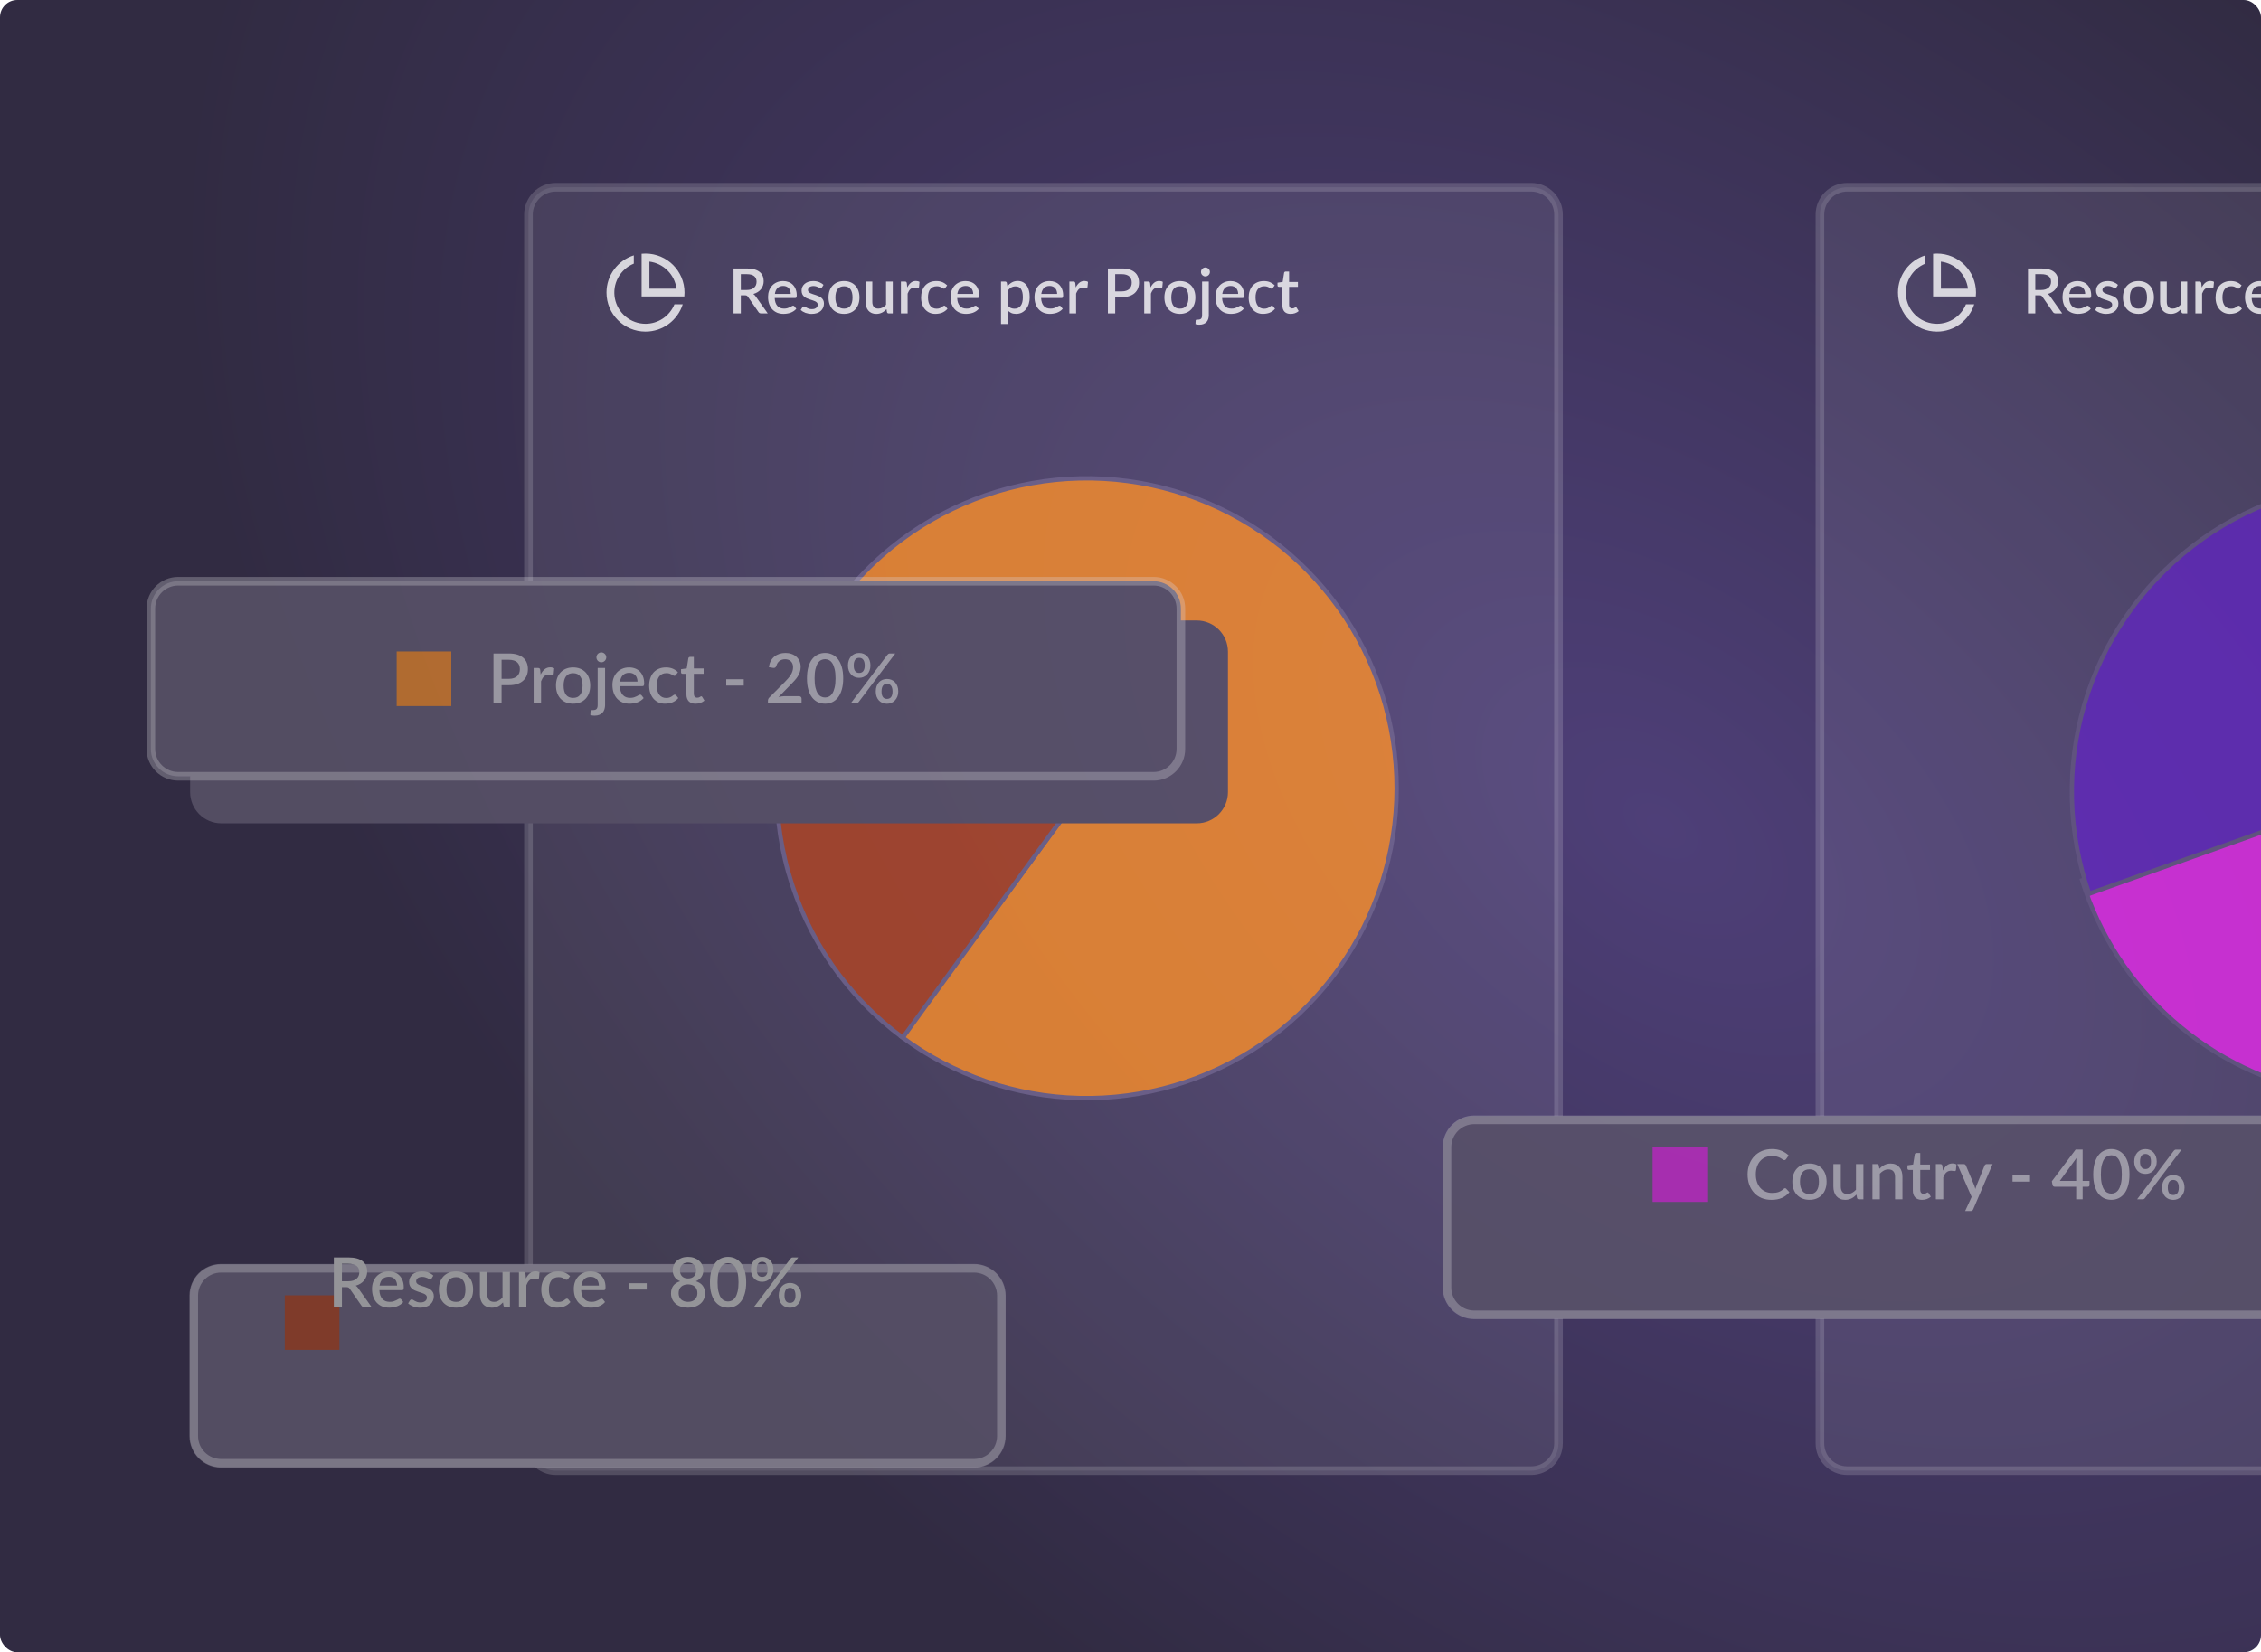 <svg width="524" height="383" viewBox="0 0 524 383" fill="none" xmlns="http://www.w3.org/2000/svg">
<g clip-path="url(#clip0_247_43417)">
<path d="M0 4C0 1.791 1.791 0 4 0H520C522.209 0 524 1.791 524 4V379C524 381.209 522.209 383 520 383H4C1.791 383 0 381.209 0 379V4Z" fill="url(#paint0_radial_247_43417)"/>
<g opacity="0.8">
<path d="M354.862 43.405H128.803C125.307 43.405 122.473 46.239 122.473 49.735V334.57C122.473 338.066 125.307 340.9 128.803 340.9H354.862C358.358 340.9 361.192 338.066 361.192 334.57V49.735C361.192 46.239 358.358 43.405 354.862 43.405Z" fill="#FCFCFD" fill-opacity="0.1" stroke="white" stroke-opacity="0.2" stroke-width="2"/>
<g filter="url(#filter0_d_247_43417)">
<path d="M241.352 172.751L241.733 172.232L241.136 171.991L175.368 145.481C180.995 131.745 190.74 120.085 203.27 112.109C215.939 104.045 230.817 100.154 245.814 100.982C260.809 101.812 275.168 107.32 286.87 116.733C298.573 126.146 307.032 138.99 311.057 153.458C315.083 167.927 314.471 183.295 309.31 197.398C304.15 211.502 294.698 223.634 282.284 232.089C269.872 240.542 255.121 244.894 240.107 244.53C225.257 244.171 210.889 239.217 198.976 230.357L241.352 172.751Z" fill="#FF922D" stroke="#746992"/>
<path d="M241.065 172.929L199.212 230.534C186.343 221.048 177.002 207.533 172.678 192.131L172.196 192.266L172.678 192.131C168.352 176.728 169.294 160.329 175.343 145.529L241.065 172.929Z" fill="#B54926" stroke="#746992"/>
</g>
<g filter="url(#filter1_d_247_43417)">
<path d="M267.352 133.829H41.292C37.297 133.829 34.059 137.068 34.059 141.063V173.616C34.059 177.611 37.297 180.849 41.292 180.849H267.352C271.347 180.849 274.586 177.611 274.586 173.616V141.063C274.586 137.068 271.347 133.829 267.352 133.829Z" fill="#5B556A"/>
<g filter="url(#filter2_d_247_43417)">
<path d="M205.752 273.081H31.234C27.239 273.081 24 276.32 24 280.315V312.868C24 316.863 27.239 320.102 31.234 320.102H205.752C209.747 320.102 212.986 316.863 212.986 312.868V280.315C212.986 276.32 209.747 273.081 205.752 273.081Z" fill="#5B556A"/>
<path d="M205.747 273.986H31.229C27.733 273.986 24.899 276.82 24.899 280.316V312.868C24.899 316.364 27.733 319.198 31.229 319.198H205.747C209.242 319.198 212.076 316.364 212.076 312.868V280.316C212.076 276.82 209.242 273.986 205.747 273.986Z" fill="#5B556A" stroke="white" stroke-opacity="0.3" stroke-width="2"/>
</g>
<path d="M68.659 290.262H56V302.921H68.659V290.262Z" fill="#923F24"/>
</g>
<path d="M267.347 134.734H41.287C37.792 134.734 34.958 137.568 34.958 141.064V173.616C34.958 177.112 37.792 179.946 41.287 179.946H267.347C270.843 179.946 273.676 177.112 273.676 173.616V141.064C273.676 137.568 270.843 134.734 267.347 134.734Z" fill="#5B556A" stroke="white" stroke-opacity="0.3" stroke-width="2"/>
<path d="M117.952 157.352C118.368 157.352 118.733 157.299 119.048 157.192C119.368 157.085 119.632 156.936 119.84 156.744C120.053 156.547 120.213 156.309 120.32 156.032C120.427 155.755 120.48 155.445 120.48 155.104C120.48 154.768 120.427 154.467 120.32 154.2C120.219 153.933 120.064 153.707 119.856 153.52C119.648 153.333 119.384 153.192 119.064 153.096C118.749 152.995 118.379 152.944 117.952 152.944H116.24V157.352H117.952ZM117.952 151.48C118.704 151.48 119.355 151.568 119.904 151.744C120.459 151.92 120.915 152.168 121.272 152.488C121.635 152.803 121.904 153.184 122.08 153.632C122.256 154.075 122.344 154.565 122.344 155.104C122.344 155.653 122.251 156.157 122.064 156.616C121.877 157.069 121.6 157.461 121.232 157.792C120.864 158.117 120.405 158.373 119.856 158.56C119.312 158.741 118.677 158.832 117.952 158.832H116.24V163H114.368V151.48H117.952ZM125.297 156.352C125.553 155.835 125.862 155.429 126.225 155.136C126.588 154.837 127.022 154.688 127.529 154.688C127.705 154.688 127.87 154.709 128.025 154.752C128.18 154.789 128.318 154.848 128.441 154.928L128.321 156.224C128.3 156.315 128.265 156.379 128.217 156.416C128.174 156.448 128.116 156.464 128.041 156.464C127.961 156.464 127.846 156.451 127.697 156.424C127.548 156.392 127.39 156.376 127.225 156.376C126.985 156.376 126.772 156.411 126.585 156.48C126.404 156.549 126.238 156.651 126.089 156.784C125.945 156.917 125.817 157.08 125.705 157.272C125.593 157.464 125.489 157.683 125.393 157.928V163H123.673V154.84H124.673C124.854 154.84 124.98 154.875 125.049 154.944C125.118 155.008 125.166 155.123 125.193 155.288L125.297 156.352ZM132.826 154.712C133.429 154.712 133.973 154.811 134.458 155.008C134.949 155.205 135.365 155.485 135.706 155.848C136.053 156.211 136.319 156.651 136.506 157.168C136.693 157.685 136.786 158.267 136.786 158.912C136.786 159.557 136.693 160.139 136.506 160.656C136.319 161.173 136.053 161.616 135.706 161.984C135.365 162.347 134.949 162.627 134.458 162.824C133.973 163.021 133.429 163.12 132.826 163.12C132.218 163.12 131.669 163.021 131.178 162.824C130.693 162.627 130.277 162.347 129.93 161.984C129.583 161.616 129.317 161.173 129.13 160.656C128.943 160.139 128.85 159.557 128.85 158.912C128.85 158.267 128.943 157.685 129.13 157.168C129.317 156.651 129.583 156.211 129.93 155.848C130.277 155.485 130.693 155.205 131.178 155.008C131.669 154.811 132.218 154.712 132.826 154.712ZM132.826 161.776C133.562 161.776 134.109 161.531 134.466 161.04C134.829 160.544 135.01 159.837 135.01 158.92C135.01 158.003 134.829 157.296 134.466 156.8C134.109 156.299 133.562 156.048 132.826 156.048C132.079 156.048 131.525 156.299 131.162 156.8C130.799 157.296 130.618 158.003 130.618 158.92C130.618 159.837 130.799 160.544 131.162 161.04C131.525 161.531 132.079 161.776 132.826 161.776ZM140.231 154.84V163.424C140.231 163.765 140.185 164.085 140.095 164.384C140.004 164.688 139.86 164.952 139.663 165.176C139.465 165.4 139.209 165.576 138.895 165.704C138.585 165.832 138.209 165.896 137.767 165.896C137.58 165.896 137.412 165.883 137.263 165.856C137.113 165.829 136.961 165.792 136.807 165.744L136.871 164.808C136.887 164.701 136.932 164.64 137.007 164.624C137.076 164.608 137.212 164.6 137.415 164.6C137.82 164.6 138.103 164.509 138.263 164.328C138.428 164.152 138.511 163.851 138.511 163.424V154.84H140.231ZM140.511 152.376C140.511 152.531 140.479 152.677 140.415 152.816C140.356 152.955 140.273 153.077 140.167 153.184C140.06 153.285 139.937 153.368 139.799 153.432C139.66 153.491 139.511 153.52 139.351 153.52C139.196 153.52 139.049 153.491 138.911 153.432C138.777 153.368 138.657 153.285 138.551 153.184C138.449 153.077 138.369 152.955 138.311 152.816C138.252 152.677 138.223 152.531 138.223 152.376C138.223 152.216 138.252 152.067 138.311 151.928C138.369 151.789 138.449 151.669 138.551 151.568C138.657 151.461 138.777 151.379 138.911 151.32C139.049 151.256 139.196 151.224 139.351 151.224C139.511 151.224 139.66 151.256 139.799 151.32C139.937 151.379 140.06 151.461 140.167 151.568C140.273 151.669 140.356 151.789 140.415 151.928C140.479 152.067 140.511 152.216 140.511 152.376ZM147.744 158C147.744 157.712 147.701 157.445 147.616 157.2C147.536 156.949 147.416 156.733 147.256 156.552C147.096 156.365 146.896 156.221 146.656 156.12C146.421 156.013 146.149 155.96 145.84 155.96C145.216 155.96 144.725 156.139 144.368 156.496C144.01 156.853 143.784 157.355 143.688 158H147.744ZM143.64 159.056C143.661 159.52 143.733 159.923 143.856 160.264C143.978 160.6 144.141 160.88 144.344 161.104C144.552 161.328 144.797 161.496 145.08 161.608C145.368 161.715 145.688 161.768 146.04 161.768C146.376 161.768 146.666 161.731 146.912 161.656C147.157 161.576 147.37 161.491 147.552 161.4C147.733 161.304 147.888 161.219 148.016 161.144C148.144 161.064 148.261 161.024 148.368 161.024C148.506 161.024 148.613 161.077 148.688 161.184L149.176 161.816C148.973 162.056 148.744 162.259 148.488 162.424C148.232 162.589 147.96 162.725 147.672 162.832C147.384 162.933 147.088 163.005 146.784 163.048C146.48 163.096 146.184 163.12 145.896 163.12C145.33 163.12 144.805 163.027 144.32 162.84C143.84 162.648 143.421 162.368 143.064 162C142.712 161.632 142.434 161.176 142.232 160.632C142.034 160.088 141.936 159.461 141.936 158.752C141.936 158.187 142.024 157.659 142.2 157.168C142.381 156.677 142.637 156.251 142.968 155.888C143.304 155.525 143.709 155.24 144.184 155.032C144.664 154.819 145.205 154.712 145.808 154.712C146.309 154.712 146.773 154.795 147.2 154.96C147.626 155.12 147.994 155.357 148.304 155.672C148.613 155.987 148.853 156.373 149.024 156.832C149.2 157.285 149.288 157.803 149.288 158.384C149.288 158.651 149.258 158.829 149.2 158.92C149.141 159.011 149.034 159.056 148.88 159.056H143.64ZM156.66 156.44C156.606 156.509 156.556 156.563 156.508 156.6C156.46 156.637 156.39 156.656 156.3 156.656C156.209 156.656 156.113 156.624 156.012 156.56C155.916 156.496 155.798 156.427 155.66 156.352C155.526 156.272 155.364 156.2 155.172 156.136C154.98 156.072 154.74 156.04 154.452 156.04C154.078 156.04 153.75 156.107 153.468 156.24C153.19 156.373 152.956 156.565 152.764 156.816C152.577 157.061 152.436 157.363 152.34 157.72C152.249 158.072 152.204 158.469 152.204 158.912C152.204 159.371 152.254 159.779 152.356 160.136C152.457 160.493 152.601 160.795 152.788 161.04C152.98 161.285 153.209 161.472 153.476 161.6C153.748 161.728 154.052 161.792 154.388 161.792C154.718 161.792 154.988 161.752 155.196 161.672C155.404 161.592 155.577 161.504 155.716 161.408C155.854 161.312 155.972 161.224 156.068 161.144C156.169 161.064 156.276 161.024 156.388 161.024C156.526 161.024 156.633 161.077 156.708 161.184L157.196 161.816C156.998 162.056 156.78 162.259 156.54 162.424C156.3 162.589 156.046 162.725 155.78 162.832C155.513 162.933 155.236 163.005 154.948 163.048C154.66 163.096 154.369 163.12 154.076 163.12C153.569 163.12 153.094 163.027 152.652 162.84C152.214 162.648 151.83 162.373 151.5 162.016C151.174 161.653 150.916 161.213 150.724 160.696C150.537 160.173 150.444 159.579 150.444 158.912C150.444 158.309 150.529 157.752 150.7 157.24C150.87 156.723 151.118 156.277 151.444 155.904C151.774 155.531 152.182 155.24 152.668 155.032C153.153 154.819 153.713 154.712 154.348 154.712C154.94 154.712 155.46 154.808 155.908 155C156.361 155.192 156.764 155.464 157.116 155.816L156.66 156.44ZM161.195 163.128C160.518 163.128 159.995 162.939 159.627 162.56C159.265 162.176 159.083 161.637 159.083 160.944V156.192H158.187C158.091 156.192 158.009 156.163 157.939 156.104C157.87 156.04 157.835 155.947 157.835 155.824V155.128L159.155 154.936L159.531 152.576C159.558 152.485 159.603 152.413 159.667 152.36C159.731 152.301 159.817 152.272 159.923 152.272H160.803V154.952H163.067V156.192H160.803V160.824C160.803 161.117 160.875 161.341 161.019 161.496C161.163 161.651 161.355 161.728 161.595 161.728C161.729 161.728 161.843 161.712 161.939 161.68C162.035 161.643 162.118 161.605 162.187 161.568C162.257 161.525 162.315 161.488 162.363 161.456C162.417 161.419 162.467 161.4 162.515 161.4C162.611 161.4 162.689 161.453 162.747 161.56L163.259 162.4C162.993 162.635 162.678 162.816 162.315 162.944C161.953 163.067 161.579 163.128 161.195 163.128ZM168.311 157.456H172.367V158.912H168.311V157.456ZM185.169 161.376C185.356 161.376 185.502 161.432 185.609 161.544C185.716 161.651 185.769 161.789 185.769 161.96V163H177.977V162.416C177.977 162.299 178.001 162.176 178.049 162.048C178.097 161.92 178.174 161.803 178.281 161.696L181.865 158.104C182.169 157.8 182.438 157.509 182.673 157.232C182.913 156.955 183.116 156.677 183.281 156.4C183.452 156.123 183.58 155.843 183.665 155.56C183.756 155.272 183.801 154.971 183.801 154.656C183.801 154.352 183.753 154.085 183.657 153.856C183.566 153.621 183.438 153.429 183.273 153.28C183.113 153.125 182.918 153.011 182.689 152.936C182.465 152.856 182.217 152.816 181.945 152.816C181.684 152.816 181.441 152.853 181.217 152.928C180.998 153.003 180.801 153.107 180.625 153.24C180.454 153.373 180.31 153.533 180.193 153.72C180.081 153.901 179.998 154.101 179.945 154.32C179.865 154.539 179.761 154.685 179.633 154.76C179.51 154.835 179.329 154.851 179.089 154.808L178.185 154.648C178.265 154.104 178.414 153.627 178.633 153.216C178.857 152.805 179.137 152.464 179.473 152.192C179.809 151.915 180.193 151.707 180.625 151.568C181.062 151.424 181.534 151.352 182.041 151.352C182.553 151.352 183.022 151.429 183.449 151.584C183.881 151.733 184.252 151.949 184.561 152.232C184.876 152.509 185.121 152.848 185.297 153.248C185.473 153.648 185.561 154.099 185.561 154.6C185.561 155.027 185.497 155.421 185.369 155.784C185.246 156.147 185.078 156.493 184.865 156.824C184.652 157.155 184.401 157.477 184.113 157.792C183.83 158.101 183.532 158.416 183.217 158.736L180.433 161.584C180.662 161.52 180.892 161.469 181.121 161.432C181.356 161.395 181.577 161.376 181.785 161.376H185.169ZM195.418 157.24C195.418 158.248 195.309 159.12 195.09 159.856C194.877 160.592 194.581 161.203 194.202 161.688C193.823 162.173 193.378 162.533 192.866 162.768C192.354 163.003 191.802 163.12 191.21 163.12C190.618 163.12 190.066 163.003 189.554 162.768C189.042 162.533 188.597 162.173 188.218 161.688C187.845 161.203 187.551 160.592 187.338 159.856C187.125 159.12 187.018 158.248 187.018 157.24C187.018 156.232 187.125 155.36 187.338 154.624C187.551 153.883 187.845 153.272 188.218 152.792C188.597 152.307 189.042 151.947 189.554 151.712C190.066 151.472 190.618 151.352 191.21 151.352C191.802 151.352 192.354 151.472 192.866 151.712C193.378 151.947 193.823 152.307 194.202 152.792C194.581 153.272 194.877 153.883 195.09 154.624C195.309 155.36 195.418 156.232 195.418 157.24ZM193.642 157.24C193.642 156.387 193.573 155.677 193.434 155.112C193.301 154.541 193.122 154.085 192.898 153.744C192.674 153.403 192.415 153.16 192.122 153.016C191.829 152.872 191.525 152.8 191.21 152.8C190.89 152.8 190.583 152.872 190.29 153.016C190.002 153.16 189.746 153.403 189.522 153.744C189.298 154.085 189.119 154.541 188.986 155.112C188.853 155.677 188.786 156.387 188.786 157.24C188.786 158.093 188.853 158.805 188.986 159.376C189.119 159.941 189.298 160.395 189.522 160.736C189.746 161.077 190.002 161.32 190.29 161.464C190.583 161.608 190.89 161.68 191.21 161.68C191.525 161.68 191.829 161.608 192.122 161.464C192.415 161.32 192.674 161.077 192.898 160.736C193.122 160.395 193.301 159.941 193.434 159.376C193.573 158.805 193.642 158.093 193.642 157.24ZM201.731 154.264C201.731 154.707 201.659 155.104 201.515 155.456C201.377 155.808 201.187 156.109 200.947 156.36C200.707 156.605 200.43 156.795 200.115 156.928C199.801 157.056 199.47 157.12 199.123 157.12C198.75 157.12 198.403 157.056 198.083 156.928C197.769 156.795 197.494 156.605 197.259 156.36C197.03 156.109 196.849 155.808 196.715 155.456C196.582 155.104 196.515 154.707 196.515 154.264C196.515 153.811 196.582 153.405 196.715 153.048C196.849 152.685 197.03 152.381 197.259 152.136C197.494 151.885 197.769 151.693 198.083 151.56C198.403 151.427 198.75 151.36 199.123 151.36C199.497 151.36 199.841 151.427 200.155 151.56C200.475 151.693 200.75 151.885 200.979 152.136C201.214 152.381 201.398 152.685 201.531 153.048C201.665 153.405 201.731 153.811 201.731 154.264ZM200.403 154.264C200.403 153.939 200.369 153.664 200.299 153.44C200.235 153.211 200.145 153.027 200.027 152.888C199.915 152.744 199.779 152.643 199.619 152.584C199.465 152.52 199.299 152.488 199.123 152.488C198.942 152.488 198.774 152.52 198.619 152.584C198.465 152.643 198.331 152.744 198.219 152.888C198.107 153.027 198.019 153.211 197.955 153.44C197.891 153.664 197.859 153.939 197.859 154.264C197.859 154.584 197.891 154.853 197.955 155.072C198.019 155.291 198.107 155.469 198.219 155.608C198.331 155.741 198.465 155.837 198.619 155.896C198.774 155.955 198.942 155.984 199.123 155.984C199.299 155.984 199.465 155.955 199.619 155.896C199.779 155.837 199.915 155.741 200.027 155.608C200.145 155.469 200.235 155.291 200.299 155.072C200.369 154.853 200.403 154.584 200.403 154.264ZM205.683 151.76C205.742 151.685 205.811 151.621 205.891 151.568C205.977 151.509 206.094 151.48 206.243 151.48H207.483L198.995 162.736C198.937 162.811 198.865 162.875 198.779 162.928C198.694 162.976 198.59 163 198.467 163H197.187L205.683 151.76ZM208.179 160.288C208.179 160.731 208.107 161.128 207.963 161.48C207.819 161.832 207.627 162.131 207.387 162.376C207.147 162.621 206.87 162.811 206.555 162.944C206.241 163.072 205.91 163.136 205.563 163.136C205.19 163.136 204.843 163.072 204.523 162.944C204.209 162.811 203.934 162.621 203.699 162.376C203.47 162.131 203.289 161.832 203.155 161.48C203.027 161.128 202.963 160.731 202.963 160.288C202.963 159.835 203.027 159.429 203.155 159.072C203.289 158.709 203.47 158.403 203.699 158.152C203.934 157.901 204.209 157.712 204.523 157.584C204.843 157.451 205.19 157.384 205.563 157.384C205.937 157.384 206.283 157.451 206.603 157.584C206.923 157.712 207.198 157.901 207.427 158.152C207.662 158.403 207.846 158.709 207.979 159.072C208.113 159.429 208.179 159.835 208.179 160.288ZM206.851 160.288C206.851 159.963 206.817 159.688 206.747 159.464C206.683 159.235 206.593 159.051 206.475 158.912C206.358 158.768 206.219 158.667 206.059 158.608C205.905 158.544 205.739 158.512 205.563 158.512C205.387 158.512 205.222 158.544 205.067 158.608C204.913 158.667 204.777 158.768 204.659 158.912C204.547 159.051 204.459 159.235 204.395 159.464C204.331 159.688 204.299 159.963 204.299 160.288C204.299 160.608 204.331 160.877 204.395 161.096C204.459 161.315 204.547 161.493 204.659 161.632C204.777 161.765 204.913 161.861 205.067 161.92C205.222 161.979 205.387 162.008 205.563 162.008C205.739 162.008 205.905 161.979 206.059 161.92C206.219 161.861 206.358 161.765 206.475 161.632C206.593 161.493 206.683 161.315 206.747 161.096C206.817 160.877 206.851 160.608 206.851 160.288Z" fill="#B2B1B6"/>
<path d="M104.59 151.011H91.93V163.67H104.59V151.011Z" fill="#D07A2A"/>
<path d="M149.601 76.863C144.607 76.863 140.559 72.815 140.559 67.821C140.559 63.772 143.22 60.344 146.888 59.193V61.113C145.334 61.744 144.047 62.896 143.248 64.371C142.448 65.847 142.187 67.553 142.507 69.201C142.828 70.847 143.711 72.331 145.005 73.399C146.299 74.467 147.924 75.052 149.601 75.055C151.042 75.055 152.45 74.624 153.646 73.819C154.84 73.013 155.768 71.869 156.309 70.533H158.229C157.077 74.202 153.65 76.863 149.601 76.863ZM158.598 68.725H148.697V58.824C148.994 58.794 149.296 58.778 149.601 58.778C154.595 58.778 158.643 62.827 158.643 67.821C158.643 68.125 158.628 68.427 158.598 68.725ZM150.505 60.643V66.916H156.779C156.577 65.323 155.852 63.841 154.716 62.705C153.581 61.57 152.098 60.844 150.505 60.643Z" fill="white"/>
<path d="M654.169 43.405H428.109C424.614 43.405 421.78 46.239 421.78 49.735V334.57C421.78 338.066 424.614 340.9 428.109 340.9H654.169C657.665 340.9 660.498 338.066 660.498 334.57V49.735C660.498 46.239 657.665 43.405 654.169 43.405Z" fill="#FCFCFD" fill-opacity="0.1" stroke="white" stroke-opacity="0.2" stroke-width="2"/>
<g filter="url(#filter3_d_247_43417)">
<path d="M605.299 140.41L605.746 140.185L605.299 140.41C611.284 152.297 613.848 165.612 612.708 178.871C611.566 192.13 606.765 204.811 598.838 215.502C590.912 226.191 580.172 234.469 567.816 239.412C555.46 244.355 541.974 245.769 528.862 243.496L528.776 243.988L528.862 243.496C515.749 241.223 503.526 235.352 493.555 226.538C483.709 217.835 476.441 206.6 472.538 194.058L541.278 173.191L541.633 173.083V172.713V100.875C554.768 100.967 567.629 104.658 578.818 111.552C590.148 118.533 599.315 128.523 605.299 140.41Z" fill="#E72EEB" stroke="#665A85"/>
<path d="M541.679 173.084L474.172 197.169C469.231 183.01 468.844 167.656 473.071 153.26L472.592 153.119L473.071 153.26C477.346 138.704 486.118 125.874 498.132 116.61C510.147 107.346 524.785 102.123 539.949 101.691L539.935 101.191L539.949 101.691C554.948 101.262 569.698 105.541 582.136 113.919L541.679 173.084Z" fill="#642BC0" stroke="#665A85"/>
</g>
<path d="M448.912 76.863C443.918 76.863 439.87 72.815 439.87 67.821C439.87 63.772 442.531 60.344 446.2 59.193V61.113C444.645 61.744 443.359 62.896 442.559 64.371C441.76 65.847 441.499 67.553 441.819 69.201C442.14 70.847 443.022 72.331 444.316 73.399C445.61 74.467 447.235 75.052 448.912 75.055C450.354 75.055 451.762 74.624 452.957 73.819C454.152 73.013 455.079 71.869 455.62 70.533H457.541C456.389 74.202 452.962 76.863 448.912 76.863ZM457.91 68.725H448.008V58.824C448.306 58.794 448.608 58.778 448.912 58.778C453.907 58.778 457.955 62.827 457.955 67.821C457.955 68.125 457.94 68.427 457.91 68.725ZM449.817 60.643V66.916H456.09C455.889 65.323 455.163 63.841 454.028 62.705C452.892 61.57 451.41 60.844 449.817 60.643Z" fill="white"/>
<g filter="url(#filter4_d_247_43417)">
<path d="M557.739 248.668H331.68C327.685 248.668 324.446 251.907 324.446 255.902V288.454C324.446 292.449 327.685 295.688 331.68 295.688H557.739C561.734 295.688 564.973 292.449 564.973 288.454V255.902C564.973 251.907 561.734 248.668 557.739 248.668Z" fill="#5B556A"/>
<path d="M557.734 249.572H331.674C328.179 249.572 325.345 252.406 325.345 255.902V288.454C325.345 291.95 328.179 294.784 331.674 294.784H557.734C561.23 294.784 564.063 291.95 564.063 288.454V255.902C564.063 252.406 561.23 249.572 557.734 249.572Z" fill="#5B556A" stroke="white" stroke-opacity="0.3" stroke-width="2"/>
</g>
<path d="M395.659 265.945H383V278.604H395.659V265.945Z" fill="#BE2CC1"/>
<path d="M413.704 275.432C413.806 275.432 413.894 275.472 413.968 275.552L414.712 276.36C414.243 276.925 413.667 277.363 412.984 277.672C412.302 277.976 411.486 278.128 410.536 278.128C409.694 278.128 408.931 277.984 408.248 277.696C407.571 277.403 406.992 276.997 406.512 276.48C406.032 275.957 405.662 275.336 405.4 274.616C405.144 273.896 405.016 273.104 405.016 272.24C405.016 271.376 405.152 270.584 405.424 269.864C405.702 269.139 406.088 268.517 406.584 268C407.086 267.477 407.683 267.072 408.376 266.784C409.075 266.496 409.843 266.352 410.68 266.352C411.512 266.352 412.246 266.488 412.88 266.76C413.52 267.027 414.075 267.384 414.544 267.832L413.928 268.704C413.886 268.763 413.835 268.813 413.776 268.856C413.718 268.899 413.638 268.92 413.536 268.92C413.43 268.92 413.307 268.872 413.168 268.776C413.035 268.675 412.862 268.565 412.648 268.448C412.44 268.325 412.176 268.216 411.856 268.12C411.542 268.019 411.147 267.968 410.672 267.968C410.123 267.968 409.619 268.064 409.16 268.256C408.702 268.448 408.307 268.728 407.976 269.096C407.646 269.464 407.387 269.912 407.2 270.44C407.019 270.968 406.928 271.568 406.928 272.24C406.928 272.917 407.024 273.523 407.216 274.056C407.408 274.584 407.672 275.032 408.008 275.4C408.344 275.763 408.739 276.04 409.192 276.232C409.646 276.424 410.134 276.52 410.656 276.52C410.976 276.52 411.262 276.504 411.512 276.472C411.768 276.435 412.003 276.379 412.216 276.304C412.43 276.224 412.63 276.125 412.816 276.008C413.008 275.891 413.198 275.747 413.384 275.576C413.491 275.48 413.598 275.432 413.704 275.432ZM419.366 269.712C419.968 269.712 420.512 269.811 420.998 270.008C421.488 270.205 421.904 270.485 422.246 270.848C422.592 271.211 422.859 271.651 423.046 272.168C423.232 272.685 423.326 273.267 423.326 273.912C423.326 274.557 423.232 275.139 423.046 275.656C422.859 276.173 422.592 276.616 422.246 276.984C421.904 277.347 421.488 277.627 420.998 277.824C420.512 278.021 419.968 278.12 419.366 278.12C418.758 278.12 418.208 278.021 417.718 277.824C417.232 277.627 416.816 277.347 416.47 276.984C416.123 276.616 415.856 276.173 415.67 275.656C415.483 275.139 415.39 274.557 415.39 273.912C415.39 273.267 415.483 272.685 415.67 272.168C415.856 271.651 416.123 271.211 416.47 270.848C416.816 270.485 417.232 270.205 417.718 270.008C418.208 269.811 418.758 269.712 419.366 269.712ZM419.366 276.776C420.102 276.776 420.648 276.531 421.006 276.04C421.368 275.544 421.55 274.837 421.55 273.92C421.55 273.003 421.368 272.296 421.006 271.8C420.648 271.299 420.102 271.048 419.366 271.048C418.619 271.048 418.064 271.299 417.702 271.8C417.339 272.296 417.158 273.003 417.158 273.92C417.158 274.837 417.339 275.544 417.702 276.04C418.064 276.531 418.619 276.776 419.366 276.776ZM431.858 269.84V278H430.818C430.589 278 430.442 277.891 430.378 277.672L430.25 276.912C430.08 277.093 429.898 277.259 429.706 277.408C429.52 277.557 429.32 277.685 429.106 277.792C428.893 277.899 428.664 277.981 428.418 278.04C428.178 278.099 427.92 278.128 427.642 278.128C427.194 278.128 426.8 278.053 426.458 277.904C426.117 277.755 425.829 277.544 425.594 277.272C425.365 277 425.192 276.675 425.074 276.296C424.957 275.912 424.898 275.491 424.898 275.032V269.84H426.618V275.032C426.618 275.581 426.744 276.008 426.994 276.312C427.25 276.616 427.637 276.768 428.154 276.768C428.533 276.768 428.885 276.683 429.21 276.512C429.541 276.336 429.85 276.096 430.138 275.792V269.84H431.858ZM435.555 270.92C435.731 270.739 435.912 270.576 436.099 270.432C436.291 270.283 436.494 270.155 436.707 270.048C436.92 269.941 437.147 269.859 437.387 269.8C437.627 269.741 437.888 269.712 438.171 269.712C438.619 269.712 439.011 269.787 439.347 269.936C439.688 270.085 439.974 270.296 440.203 270.568C440.438 270.84 440.614 271.168 440.731 271.552C440.848 271.931 440.907 272.349 440.907 272.808V278H439.195V272.808C439.195 272.259 439.067 271.832 438.811 271.528C438.56 271.224 438.176 271.072 437.659 271.072C437.275 271.072 436.918 271.16 436.587 271.336C436.262 271.512 435.955 271.752 435.667 272.056V278H433.947V269.84H434.987C435.222 269.84 435.371 269.949 435.435 270.168L435.555 270.92ZM445.422 278.128C444.745 278.128 444.222 277.939 443.854 277.56C443.492 277.176 443.31 276.637 443.31 275.944V271.192H442.414C442.318 271.192 442.236 271.163 442.166 271.104C442.097 271.04 442.062 270.947 442.062 270.824V270.128L443.382 269.936L443.758 267.576C443.785 267.485 443.83 267.413 443.894 267.36C443.958 267.301 444.044 267.272 444.15 267.272H445.03V269.952H447.294V271.192H445.03V275.824C445.03 276.117 445.102 276.341 445.246 276.496C445.39 276.651 445.582 276.728 445.822 276.728C445.956 276.728 446.07 276.712 446.166 276.68C446.262 276.643 446.345 276.605 446.414 276.568C446.484 276.525 446.542 276.488 446.59 276.456C446.644 276.419 446.694 276.4 446.742 276.4C446.838 276.4 446.916 276.453 446.974 276.56L447.486 277.4C447.22 277.635 446.905 277.816 446.542 277.944C446.18 278.067 445.806 278.128 445.422 278.128ZM450.274 271.352C450.53 270.835 450.839 270.429 451.202 270.136C451.565 269.837 451.999 269.688 452.506 269.688C452.682 269.688 452.847 269.709 453.002 269.752C453.157 269.789 453.295 269.848 453.418 269.928L453.298 271.224C453.277 271.315 453.242 271.379 453.194 271.416C453.151 271.448 453.093 271.464 453.018 271.464C452.938 271.464 452.823 271.451 452.674 271.424C452.525 271.392 452.367 271.376 452.202 271.376C451.962 271.376 451.749 271.411 451.562 271.48C451.381 271.549 451.215 271.651 451.066 271.784C450.922 271.917 450.794 272.08 450.682 272.272C450.57 272.464 450.466 272.683 450.37 272.928V278H448.65V269.84H449.65C449.831 269.84 449.957 269.875 450.026 269.944C450.095 270.008 450.143 270.123 450.17 270.288L450.274 271.352ZM461.796 269.84L457.3 280.32C457.242 280.443 457.17 280.539 457.084 280.608C457.004 280.677 456.879 280.712 456.708 280.712H455.436L456.94 277.448L453.612 269.84H455.108C455.252 269.84 455.362 269.875 455.436 269.944C455.516 270.008 455.575 270.085 455.612 270.176L457.556 274.808C457.604 274.941 457.647 275.075 457.684 275.208C457.727 275.336 457.767 275.469 457.804 275.608C457.847 275.469 457.89 275.333 457.932 275.2C457.975 275.067 458.023 274.933 458.076 274.8L459.94 270.176C459.978 270.08 460.039 270 460.124 269.936C460.215 269.872 460.314 269.84 460.42 269.84H461.796ZM466.413 272.456H470.469V273.912H466.413V272.456ZM481.167 273.744V269.536C481.167 269.2 481.191 268.832 481.239 268.432L477.367 273.744H481.167ZM484.255 273.744V274.736C484.255 274.832 484.223 274.915 484.159 274.984C484.1 275.053 484.01 275.088 483.887 275.088H482.663V278H481.167V275.088H476.183C476.06 275.088 475.954 275.053 475.863 274.984C475.778 274.909 475.722 274.819 475.695 274.712L475.519 273.832L481.047 266.472H482.663V273.744H484.255ZM493.52 272.24C493.52 273.248 493.411 274.12 493.192 274.856C492.979 275.592 492.683 276.203 492.304 276.688C491.926 277.173 491.48 277.533 490.968 277.768C490.456 278.003 489.904 278.12 489.312 278.12C488.72 278.12 488.168 278.003 487.656 277.768C487.144 277.533 486.699 277.173 486.32 276.688C485.947 276.203 485.654 275.592 485.44 274.856C485.227 274.12 485.12 273.248 485.12 272.24C485.12 271.232 485.227 270.36 485.44 269.624C485.654 268.883 485.947 268.272 486.32 267.792C486.699 267.307 487.144 266.947 487.656 266.712C488.168 266.472 488.72 266.352 489.312 266.352C489.904 266.352 490.456 266.472 490.968 266.712C491.48 266.947 491.926 267.307 492.304 267.792C492.683 268.272 492.979 268.883 493.192 269.624C493.411 270.36 493.52 271.232 493.52 272.24ZM491.744 272.24C491.744 271.387 491.675 270.677 491.536 270.112C491.403 269.541 491.224 269.085 491 268.744C490.776 268.403 490.518 268.16 490.224 268.016C489.931 267.872 489.627 267.8 489.312 267.8C488.992 267.8 488.686 267.872 488.392 268.016C488.104 268.16 487.848 268.403 487.624 268.744C487.4 269.085 487.222 269.541 487.088 270.112C486.955 270.677 486.888 271.387 486.888 272.24C486.888 273.093 486.955 273.805 487.088 274.376C487.222 274.941 487.4 275.395 487.624 275.736C487.848 276.077 488.104 276.32 488.392 276.464C488.686 276.608 488.992 276.68 489.312 276.68C489.627 276.68 489.931 276.608 490.224 276.464C490.518 276.32 490.776 276.077 491 275.736C491.224 275.395 491.403 274.941 491.536 274.376C491.675 273.805 491.744 273.093 491.744 272.24ZM499.833 269.264C499.833 269.707 499.761 270.104 499.617 270.456C499.479 270.808 499.289 271.109 499.049 271.36C498.809 271.605 498.532 271.795 498.217 271.928C497.903 272.056 497.572 272.12 497.225 272.12C496.852 272.12 496.505 272.056 496.185 271.928C495.871 271.795 495.596 271.605 495.361 271.36C495.132 271.109 494.951 270.808 494.817 270.456C494.684 270.104 494.617 269.707 494.617 269.264C494.617 268.811 494.684 268.405 494.817 268.048C494.951 267.685 495.132 267.381 495.361 267.136C495.596 266.885 495.871 266.693 496.185 266.56C496.505 266.427 496.852 266.36 497.225 266.36C497.599 266.36 497.943 266.427 498.257 266.56C498.577 266.693 498.852 266.885 499.081 267.136C499.316 267.381 499.5 267.685 499.633 268.048C499.767 268.405 499.833 268.811 499.833 269.264ZM498.505 269.264C498.505 268.939 498.471 268.664 498.401 268.44C498.337 268.211 498.247 268.027 498.129 267.888C498.017 267.744 497.881 267.643 497.721 267.584C497.567 267.52 497.401 267.488 497.225 267.488C497.044 267.488 496.876 267.52 496.721 267.584C496.567 267.643 496.433 267.744 496.321 267.888C496.209 268.027 496.121 268.211 496.057 268.44C495.993 268.664 495.961 268.939 495.961 269.264C495.961 269.584 495.993 269.853 496.057 270.072C496.121 270.291 496.209 270.469 496.321 270.608C496.433 270.741 496.567 270.837 496.721 270.896C496.876 270.955 497.044 270.984 497.225 270.984C497.401 270.984 497.567 270.955 497.721 270.896C497.881 270.837 498.017 270.741 498.129 270.608C498.247 270.469 498.337 270.291 498.401 270.072C498.471 269.853 498.505 269.584 498.505 269.264ZM503.785 266.76C503.844 266.685 503.913 266.621 503.993 266.568C504.079 266.509 504.196 266.48 504.345 266.48H505.585L497.097 277.736C497.039 277.811 496.967 277.875 496.881 277.928C496.796 277.976 496.692 278 496.569 278H495.289L503.785 266.76ZM506.281 275.288C506.281 275.731 506.209 276.128 506.065 276.48C505.921 276.832 505.729 277.131 505.489 277.376C505.249 277.621 504.972 277.811 504.657 277.944C504.343 278.072 504.012 278.136 503.665 278.136C503.292 278.136 502.945 278.072 502.625 277.944C502.311 277.811 502.036 277.621 501.801 277.376C501.572 277.131 501.391 276.832 501.257 276.48C501.129 276.128 501.065 275.731 501.065 275.288C501.065 274.835 501.129 274.429 501.257 274.072C501.391 273.709 501.572 273.403 501.801 273.152C502.036 272.901 502.311 272.712 502.625 272.584C502.945 272.451 503.292 272.384 503.665 272.384C504.039 272.384 504.385 272.451 504.705 272.584C505.025 272.712 505.3 272.901 505.529 273.152C505.764 273.403 505.948 273.709 506.081 274.072C506.215 274.429 506.281 274.835 506.281 275.288ZM504.953 275.288C504.953 274.963 504.919 274.688 504.849 274.464C504.785 274.235 504.695 274.051 504.577 273.912C504.46 273.768 504.321 273.667 504.161 273.608C504.007 273.544 503.841 273.512 503.665 273.512C503.489 273.512 503.324 273.544 503.169 273.608C503.015 273.667 502.879 273.768 502.761 273.912C502.649 274.051 502.561 274.235 502.497 274.464C502.433 274.688 502.401 274.963 502.401 275.288C502.401 275.608 502.433 275.877 502.497 276.096C502.561 276.315 502.649 276.493 502.761 276.632C502.879 276.765 503.015 276.861 503.169 276.92C503.324 276.979 503.489 277.008 503.665 277.008C503.841 277.008 504.007 276.979 504.161 276.92C504.321 276.861 504.46 276.765 504.577 276.632C504.695 276.493 504.785 276.315 504.849 276.096C504.919 275.877 504.953 275.608 504.953 275.288Z" fill="#B2B1B6"/>
<path d="M173.024 67.223C173.411 67.223 173.748 67.177 174.037 67.085C174.327 66.989 174.568 66.857 174.761 66.688C174.953 66.519 175.098 66.319 175.195 66.087C175.291 65.851 175.339 65.591 175.339 65.306C175.339 64.737 175.151 64.303 174.775 64.004C174.399 63.705 173.83 63.555 173.068 63.555H171.693V67.223H173.024ZM177.929 72.648H176.417C176.118 72.648 175.901 72.533 175.766 72.301L173.336 68.793C173.253 68.672 173.165 68.586 173.068 68.532C172.971 68.479 172.827 68.453 172.634 68.453H171.693V72.648H170.001V62.231H173.068C173.752 62.231 174.341 62.301 174.833 62.441C175.329 62.581 175.737 62.781 176.056 63.042C176.374 63.298 176.608 63.606 176.757 63.968C176.912 64.329 176.989 64.732 176.989 65.176C176.989 65.537 176.934 65.875 176.822 66.188C176.717 66.502 176.559 66.786 176.352 67.042C176.15 67.298 175.899 67.519 175.6 67.707C175.3 67.896 174.96 68.043 174.58 68.149C174.787 68.275 174.966 68.45 175.115 68.677L177.929 72.648ZM183.254 68.127C183.254 67.867 183.215 67.625 183.138 67.404C183.066 67.177 182.958 66.981 182.813 66.818C182.668 66.649 182.487 66.519 182.27 66.427C182.058 66.33 181.812 66.282 181.532 66.282C180.968 66.282 180.524 66.444 180.201 66.767C179.879 67.09 179.673 67.544 179.587 68.127H183.254ZM179.543 69.082C179.562 69.502 179.627 69.866 179.739 70.174C179.85 70.478 179.996 70.731 180.18 70.934C180.368 71.136 180.589 71.288 180.845 71.39C181.106 71.486 181.395 71.534 181.713 71.534C182.017 71.534 182.28 71.501 182.502 71.433C182.723 71.361 182.917 71.284 183.081 71.201C183.244 71.115 183.384 71.038 183.5 70.97C183.616 70.898 183.722 70.862 183.818 70.862C183.944 70.862 184.04 70.909 184.108 71.006L184.549 71.578C184.365 71.795 184.158 71.978 183.927 72.127C183.695 72.277 183.449 72.4 183.189 72.496C182.929 72.588 182.661 72.653 182.386 72.692C182.111 72.735 181.844 72.757 181.583 72.757C181.072 72.757 180.597 72.673 180.158 72.504C179.724 72.33 179.345 72.077 179.022 71.744C178.704 71.411 178.454 70.999 178.27 70.507C178.092 70.015 178.002 69.448 178.002 68.807C178.002 68.296 178.082 67.819 178.241 67.375C178.405 66.931 178.636 66.546 178.936 66.217C179.239 65.889 179.606 65.631 180.035 65.443C180.469 65.251 180.958 65.154 181.504 65.154C181.957 65.154 182.376 65.229 182.762 65.378C183.148 65.523 183.481 65.737 183.761 66.022C184.04 66.307 184.257 66.656 184.412 67.071C184.571 67.481 184.65 67.949 184.65 68.474C184.65 68.716 184.624 68.877 184.571 68.959C184.517 69.041 184.422 69.082 184.281 69.082H179.543ZM190.506 66.608C190.467 66.676 190.424 66.724 190.376 66.753C190.328 66.782 190.267 66.796 190.195 66.796C190.113 66.796 190.024 66.772 189.927 66.724C189.831 66.67 189.718 66.612 189.587 66.55C189.457 66.488 189.303 66.432 189.124 66.384C188.951 66.33 188.746 66.304 188.51 66.304C188.317 66.304 188.141 66.329 187.982 66.376C187.827 66.42 187.695 66.485 187.584 66.572C187.478 66.654 187.396 66.753 187.338 66.868C187.28 66.98 187.251 67.1 187.251 67.23C187.251 67.404 187.304 67.548 187.41 67.664C187.516 67.78 187.656 67.881 187.83 67.968C188.003 68.05 188.201 68.124 188.423 68.192C188.644 68.26 188.871 68.332 189.103 68.409C189.334 68.486 189.561 68.576 189.783 68.677C190.004 68.778 190.202 68.904 190.376 69.053C190.55 69.198 190.69 69.376 190.795 69.588C190.901 69.795 190.955 70.049 190.955 70.348C190.955 70.695 190.892 71.016 190.767 71.31C190.641 71.604 190.458 71.86 190.217 72.077C189.975 72.294 189.674 72.463 189.313 72.583C188.955 72.704 188.546 72.764 188.083 72.764C187.827 72.764 187.579 72.74 187.338 72.692C187.102 72.648 186.875 72.588 186.658 72.511C186.445 72.429 186.245 72.333 186.057 72.222C185.874 72.11 185.71 71.99 185.565 71.86L185.927 71.267C185.971 71.194 186.024 71.139 186.086 71.1C186.154 71.057 186.235 71.035 186.332 71.035C186.433 71.035 186.532 71.069 186.629 71.136C186.73 71.199 186.846 71.269 186.976 71.346C187.111 71.423 187.273 71.495 187.461 71.563C187.649 71.626 187.883 71.657 188.162 71.657C188.394 71.657 188.594 71.631 188.763 71.578C188.932 71.52 189.071 71.443 189.182 71.346C189.294 71.249 189.375 71.141 189.428 71.021C189.482 70.895 189.508 70.763 189.508 70.623C189.508 70.435 189.455 70.28 189.349 70.16C189.243 70.04 189.1 69.936 188.922 69.849C188.748 69.762 188.548 69.685 188.322 69.617C188.1 69.549 187.873 69.477 187.642 69.4C187.41 69.323 187.181 69.234 186.954 69.133C186.733 69.031 186.532 68.904 186.354 68.749C186.18 68.59 186.04 68.399 185.934 68.178C185.829 67.951 185.775 67.676 185.775 67.353C185.775 67.059 185.833 66.779 185.949 66.514C186.069 66.249 186.243 66.015 186.47 65.812C186.701 65.61 186.983 65.451 187.316 65.335C187.653 65.215 188.042 65.154 188.481 65.154C188.977 65.154 189.428 65.234 189.833 65.393C190.239 65.552 190.578 65.769 190.853 66.044L190.506 66.608ZM195.606 65.154C196.151 65.154 196.643 65.243 197.082 65.422C197.526 65.6 197.902 65.853 198.21 66.181C198.524 66.509 198.765 66.907 198.934 67.375C199.103 67.842 199.187 68.368 199.187 68.952C199.187 69.535 199.103 70.061 198.934 70.529C198.765 70.996 198.524 71.397 198.21 71.73C197.902 72.058 197.526 72.311 197.082 72.489C196.643 72.667 196.151 72.757 195.606 72.757C195.056 72.757 194.56 72.667 194.116 72.489C193.677 72.311 193.301 72.058 192.987 71.73C192.675 71.397 192.433 70.996 192.264 70.529C192.096 70.061 192.011 69.535 192.011 68.952C192.011 68.368 192.096 67.842 192.264 67.375C192.433 66.907 192.675 66.509 192.987 66.181C193.301 65.853 193.677 65.6 194.116 65.422C194.56 65.243 195.056 65.154 195.606 65.154ZM195.606 71.541C196.272 71.541 196.766 71.32 197.089 70.876C197.417 70.427 197.581 69.788 197.581 68.959C197.581 68.13 197.417 67.49 197.089 67.042C196.766 66.589 196.272 66.362 195.606 66.362C194.931 66.362 194.43 66.589 194.101 67.042C193.774 67.49 193.609 68.13 193.609 68.959C193.609 69.788 193.774 70.427 194.101 70.876C194.43 71.32 194.931 71.541 195.606 71.541ZM206.903 65.27V72.648H205.962C205.755 72.648 205.622 72.55 205.564 72.352L205.449 71.665C205.294 71.828 205.13 71.978 204.957 72.113C204.788 72.248 204.607 72.364 204.414 72.46C204.222 72.557 204.014 72.631 203.792 72.684C203.575 72.738 203.341 72.764 203.09 72.764C202.685 72.764 202.328 72.696 202.02 72.561C201.711 72.427 201.451 72.236 201.239 71.99C201.031 71.744 200.874 71.45 200.768 71.108C200.663 70.76 200.609 70.38 200.609 69.965V65.27H202.164V69.965C202.164 70.461 202.278 70.847 202.504 71.122C202.736 71.397 203.086 71.534 203.553 71.534C203.896 71.534 204.214 71.457 204.508 71.303C204.808 71.144 205.087 70.927 205.347 70.652V65.27H206.903ZM210.26 66.637C210.492 66.169 210.771 65.802 211.099 65.537C211.427 65.267 211.82 65.132 212.278 65.132C212.438 65.132 212.587 65.151 212.727 65.19C212.866 65.224 212.992 65.277 213.103 65.349L212.995 66.521C212.975 66.603 212.944 66.661 212.9 66.695C212.862 66.724 212.808 66.738 212.741 66.738C212.669 66.738 212.565 66.727 212.43 66.702C212.295 66.673 212.153 66.659 212.003 66.659C211.786 66.659 211.593 66.69 211.425 66.753C211.26 66.815 211.111 66.907 210.976 67.028C210.846 67.148 210.73 67.295 210.629 67.469C210.528 67.642 210.434 67.841 210.347 68.062V72.648H208.792V65.27H209.696C209.86 65.27 209.973 65.301 210.036 65.364C210.098 65.422 210.142 65.526 210.166 65.675L210.26 66.637ZM219.094 66.716C219.048 66.779 219.003 66.828 218.958 66.861C218.913 66.895 218.849 66.912 218.768 66.912C218.687 66.912 218.596 66.883 218.506 66.825C218.424 66.767 218.316 66.705 218.189 66.637C218.072 66.565 217.918 66.499 217.746 66.442C217.574 66.384 217.357 66.355 217.095 66.355C216.761 66.355 216.462 66.415 216.209 66.536C215.956 66.656 215.744 66.829 215.571 67.056C215.402 67.278 215.274 67.551 215.187 67.874C215.105 68.192 215.064 68.551 215.064 68.952C215.064 69.367 215.11 69.736 215.202 70.059C215.293 70.381 215.423 70.654 215.592 70.876C215.766 71.097 215.974 71.267 216.218 71.382C216.462 71.498 216.734 71.556 217.041 71.556C217.339 71.556 217.584 71.52 217.773 71.448C217.954 71.375 218.117 71.296 218.244 71.209C218.361 71.122 218.47 71.042 218.56 70.97C218.651 70.898 218.75 70.862 218.849 70.862C218.976 70.862 219.066 70.909 219.139 71.006L219.582 71.578C219.401 71.795 219.202 71.978 218.985 72.127C218.768 72.277 218.542 72.4 218.298 72.496C218.054 72.588 217.81 72.653 217.547 72.692C217.285 72.735 217.023 72.757 216.761 72.757C216.3 72.757 215.865 72.673 215.469 72.504C215.073 72.33 214.726 72.081 214.428 71.758C214.133 71.43 213.9 71.032 213.726 70.565C213.557 70.092 213.473 69.555 213.473 68.952C213.473 68.406 213.55 67.903 213.704 67.44C213.858 66.972 214.082 66.569 214.377 66.232C214.675 65.895 215.044 65.631 215.484 65.443C215.92 65.251 216.426 65.154 217.005 65.154C217.538 65.154 218.008 65.241 218.415 65.414C218.822 65.588 219.184 65.834 219.51 66.152L219.094 66.716ZM225.541 68.127C225.541 67.867 225.505 67.625 225.423 67.404C225.351 67.177 225.242 66.981 225.098 66.818C224.953 66.649 224.772 66.519 224.555 66.427C224.347 66.33 224.103 66.282 223.823 66.282C223.253 66.282 222.81 66.444 222.484 66.767C222.168 67.09 221.96 67.544 221.87 68.127H225.541ZM221.833 69.082C221.852 69.502 221.915 69.866 222.023 70.174C222.141 70.478 222.286 70.731 222.466 70.934C222.656 71.136 222.873 71.288 223.136 71.39C223.389 71.486 223.678 71.534 224.004 71.534C224.302 71.534 224.564 71.501 224.79 71.433C225.007 71.361 225.206 71.284 225.369 71.201C225.532 71.115 225.667 71.038 225.785 70.97C225.903 70.898 226.011 70.862 226.101 70.862C226.228 70.862 226.327 70.909 226.391 71.006L226.834 71.578C226.653 71.795 226.445 71.978 226.21 72.127C225.984 72.277 225.74 72.4 225.477 72.496C225.215 72.588 224.944 72.653 224.673 72.692C224.401 72.735 224.13 72.757 223.868 72.757C223.362 72.757 222.882 72.673 222.448 72.504C222.014 72.33 221.634 72.077 221.309 71.744C220.992 71.411 220.739 70.999 220.558 70.507C220.378 70.015 220.287 69.448 220.287 68.807C220.287 68.296 220.369 67.819 220.531 67.375C220.694 66.931 220.92 66.546 221.219 66.217C221.526 65.889 221.897 65.631 222.322 65.443C222.756 65.251 223.244 65.154 223.787 65.154C224.248 65.154 224.664 65.229 225.053 65.378C225.432 65.523 225.767 65.737 226.047 66.022C226.327 66.307 226.545 66.656 226.698 67.071C226.861 67.481 226.933 67.949 226.933 68.474C226.933 68.716 226.915 68.877 226.861 68.959C226.807 69.041 226.707 69.082 226.572 69.082H221.833ZM233.543 70.796C233.76 71.076 233.995 71.274 234.258 71.39C234.52 71.501 234.8 71.556 235.117 71.556C235.723 71.556 236.193 71.334 236.536 70.891C236.88 70.447 237.052 69.786 237.052 68.908C237.052 68.455 237.007 68.069 236.934 67.751C236.853 67.428 236.744 67.165 236.6 66.963C236.455 66.76 236.274 66.612 236.075 66.521C235.867 66.43 235.632 66.384 235.37 66.384C234.972 66.384 234.628 66.471 234.339 66.644C234.059 66.813 233.797 67.056 233.543 67.375V70.796ZM233.471 66.34C233.778 65.979 234.122 65.687 234.52 65.465C234.909 65.243 235.37 65.132 235.894 65.132C236.301 65.132 236.681 65.216 237.016 65.385C237.359 65.549 237.648 65.791 237.884 66.109C238.128 66.427 238.318 66.822 238.444 67.295C238.58 67.763 238.643 68.301 238.643 68.908C238.643 69.454 238.571 69.962 238.426 70.435C238.282 70.902 238.064 71.31 237.793 71.657C237.522 72 237.187 72.269 236.799 72.468C236.401 72.66 235.967 72.757 235.469 72.757C235.035 72.757 234.665 72.687 234.366 72.547C234.068 72.407 233.797 72.214 233.543 71.968V75.101H231.988V65.27H232.928C233.145 65.27 233.281 65.368 233.335 65.566L233.471 66.34ZM245 68.127C245 67.867 244.955 67.625 244.882 67.404C244.81 67.177 244.702 66.981 244.557 66.818C244.412 66.649 244.231 66.519 244.014 66.427C243.797 66.33 243.553 66.282 243.273 66.282C242.712 66.282 242.269 66.444 241.944 66.767C241.618 67.09 241.419 67.544 241.329 68.127H245ZM241.284 69.082C241.302 69.502 241.374 69.866 241.483 70.174C241.591 70.478 241.736 70.731 241.926 70.934C242.106 71.136 242.333 71.288 242.586 71.39C242.848 71.486 243.137 71.534 243.454 71.534C243.761 71.534 244.023 71.501 244.24 71.433C244.466 71.361 244.656 71.284 244.819 71.201C244.991 71.115 245.127 71.038 245.244 70.97C245.362 70.898 245.461 70.862 245.561 70.862C245.687 70.862 245.787 70.909 245.85 71.006L246.293 71.578C246.112 71.795 245.904 71.978 245.669 72.127C245.434 72.277 245.19 72.4 244.928 72.496C244.674 72.588 244.403 72.653 244.132 72.692C243.852 72.735 243.589 72.757 243.327 72.757C242.812 72.757 242.342 72.673 241.898 72.504C241.464 72.33 241.085 72.077 240.768 71.744C240.443 71.411 240.199 70.999 240.009 70.507C239.837 70.015 239.746 69.448 239.746 68.807C239.746 68.296 239.828 67.819 239.981 67.375C240.144 66.931 240.379 66.546 240.678 66.217C240.985 65.889 241.347 65.631 241.781 65.443C242.215 65.251 242.703 65.154 243.246 65.154C243.698 65.154 244.123 65.229 244.503 65.378C244.892 65.523 245.226 65.737 245.506 66.022C245.787 66.307 246.004 66.656 246.157 67.071C246.311 67.481 246.393 67.949 246.393 68.474C246.393 68.716 246.365 68.877 246.311 68.959C246.257 69.041 246.166 69.082 246.022 69.082H241.284ZM249.313 66.637C249.539 66.169 249.82 65.802 250.154 65.537C250.48 65.267 250.869 65.132 251.33 65.132C251.492 65.132 251.637 65.151 251.782 65.19C251.917 65.224 252.044 65.277 252.152 65.349L252.044 66.521C252.026 66.603 251.999 66.661 251.954 66.695C251.917 66.724 251.863 66.738 251.791 66.738C251.718 66.738 251.619 66.727 251.483 66.702C251.348 66.673 251.203 66.659 251.058 66.659C250.841 66.659 250.642 66.69 250.48 66.753C250.308 66.815 250.163 66.907 250.028 67.028C249.901 67.148 249.783 67.295 249.684 67.469C249.575 67.642 249.485 67.841 249.395 68.062V72.648H247.839V65.27H248.743C248.915 65.27 249.024 65.301 249.087 65.364C249.15 65.422 249.196 65.526 249.214 65.675L249.313 66.637ZM260.01 67.541C260.381 67.541 260.716 67.493 260.996 67.397C261.285 67.3 261.529 67.165 261.71 66.991C261.909 66.813 262.054 66.598 262.144 66.348C262.244 66.097 262.289 65.817 262.289 65.508C262.289 65.205 262.244 64.932 262.144 64.691C262.054 64.45 261.918 64.245 261.728 64.076C261.539 63.907 261.303 63.779 261.014 63.693C260.725 63.601 260.39 63.555 260.01 63.555H258.455V67.541H260.01ZM260.01 62.231C260.689 62.231 261.276 62.311 261.774 62.47C262.271 62.629 262.687 62.854 263.012 63.143C263.338 63.428 263.582 63.772 263.736 64.177C263.899 64.578 263.98 65.021 263.98 65.508C263.98 66.005 263.89 66.461 263.727 66.876C263.555 67.285 263.302 67.64 262.976 67.939C262.642 68.233 262.226 68.464 261.728 68.633C261.24 68.797 260.661 68.879 260.01 68.879H258.455V72.648H256.764V62.231H260.01ZM266.647 66.637C266.883 66.169 267.163 65.802 267.488 65.537C267.814 65.267 268.212 65.132 268.664 65.132C268.827 65.132 268.971 65.151 269.116 65.19C269.252 65.224 269.378 65.277 269.487 65.349L269.378 66.521C269.36 66.603 269.333 66.661 269.288 66.695C269.252 66.724 269.197 66.738 269.125 66.738C269.053 66.738 268.953 66.727 268.818 66.702C268.682 66.673 268.537 66.659 268.393 66.659C268.176 66.659 267.977 66.69 267.814 66.753C267.651 66.815 267.497 66.907 267.362 67.028C267.235 67.148 267.118 67.295 267.018 67.469C266.919 67.642 266.819 67.841 266.738 68.062V72.648H265.183V65.27H266.087C266.25 65.27 266.358 65.301 266.421 65.364C266.485 65.422 266.53 65.526 266.557 65.675L266.647 66.637ZM273.456 65.154C273.999 65.154 274.496 65.243 274.93 65.422C275.373 65.6 275.753 65.853 276.061 66.181C276.377 66.509 276.612 66.907 276.784 67.375C276.956 67.842 277.037 68.368 277.037 68.952C277.037 69.535 276.956 70.061 276.784 70.529C276.612 70.996 276.377 71.397 276.061 71.73C275.753 72.058 275.373 72.311 274.93 72.489C274.496 72.667 273.999 72.757 273.456 72.757C272.905 72.757 272.407 72.667 271.964 72.489C271.53 72.311 271.151 72.058 270.834 71.73C270.527 71.397 270.282 70.996 270.111 70.529C269.948 70.061 269.858 69.535 269.858 68.952C269.858 68.368 269.948 67.842 270.111 67.375C270.282 66.907 270.527 66.509 270.834 66.181C271.151 65.853 271.53 65.6 271.964 65.422C272.407 65.243 272.905 65.154 273.456 65.154ZM273.456 71.541C274.126 71.541 274.614 71.32 274.939 70.876C275.265 70.427 275.428 69.788 275.428 68.959C275.428 68.13 275.265 67.49 274.939 67.042C274.614 66.589 274.126 66.362 273.456 66.362C272.778 66.362 272.281 66.589 271.955 67.042C271.621 67.49 271.458 68.13 271.458 68.959C271.458 69.788 271.621 70.427 271.955 70.876C272.281 71.32 272.778 71.541 273.456 71.541ZM280.148 65.27V73.032C280.148 73.34 280.112 73.629 280.03 73.9C279.949 74.175 279.813 74.413 279.641 74.616C279.46 74.819 279.225 74.978 278.945 75.093C278.665 75.209 278.321 75.267 277.923 75.267C277.751 75.267 277.607 75.255 277.471 75.231C277.336 75.206 277.191 75.173 277.055 75.129L277.109 74.283C277.128 74.186 277.173 74.131 277.236 74.117C277.299 74.102 277.426 74.095 277.607 74.095C277.968 74.095 278.231 74.013 278.375 73.849C278.52 73.69 278.592 73.418 278.592 73.032V65.27H280.148ZM280.401 63.042C280.401 63.182 280.374 63.314 280.32 63.44C280.265 63.565 280.193 63.676 280.093 63.772C279.994 63.864 279.885 63.939 279.759 63.997C279.632 64.05 279.497 64.076 279.352 64.076C279.216 64.076 279.081 64.05 278.954 63.997C278.837 63.939 278.728 63.864 278.629 63.772C278.538 63.676 278.466 63.565 278.412 63.44C278.366 63.314 278.339 63.182 278.339 63.042C278.339 62.897 278.366 62.762 278.412 62.637C278.466 62.511 278.538 62.402 278.629 62.311C278.728 62.214 278.837 62.14 278.954 62.087C279.081 62.029 279.216 62 279.352 62C279.497 62 279.632 62.029 279.759 62.087C279.885 62.14 279.994 62.214 280.093 62.311C280.193 62.402 280.265 62.511 280.32 62.637C280.374 62.762 280.401 62.897 280.401 63.042ZM286.948 68.127C286.948 67.867 286.902 67.625 286.83 67.404C286.758 67.177 286.649 66.981 286.504 66.818C286.36 66.649 286.179 66.519 285.962 66.427C285.745 66.33 285.501 66.282 285.221 66.282C284.66 66.282 284.217 66.444 283.891 66.767C283.566 67.09 283.367 67.544 283.276 68.127H286.948ZM283.231 69.082C283.249 69.502 283.322 69.866 283.43 70.174C283.539 70.478 283.683 70.731 283.873 70.934C284.054 71.136 284.28 71.288 284.533 71.39C284.796 71.486 285.085 71.534 285.401 71.534C285.709 71.534 285.971 71.501 286.188 71.433C286.414 71.361 286.604 71.284 286.767 71.201C286.939 71.115 287.074 71.038 287.192 70.97C287.309 70.898 287.409 70.862 287.508 70.862C287.635 70.862 287.734 70.909 287.798 71.006L288.241 71.578C288.06 71.795 287.852 71.978 287.617 72.127C287.382 72.277 287.137 72.4 286.875 72.496C286.622 72.588 286.351 72.653 286.079 72.692C285.799 72.735 285.537 72.757 285.275 72.757C284.759 72.757 284.289 72.673 283.846 72.504C283.412 72.33 283.032 72.077 282.716 71.744C282.39 71.411 282.146 70.999 281.956 70.507C281.784 70.015 281.694 69.448 281.694 68.807C281.694 68.296 281.775 67.819 281.929 67.375C282.092 66.931 282.327 66.546 282.625 66.217C282.933 65.889 283.294 65.631 283.729 65.443C284.163 65.251 284.651 65.154 285.193 65.154C285.645 65.154 286.07 65.229 286.45 65.378C286.839 65.523 287.174 65.737 287.454 66.022C287.734 66.307 287.951 66.656 288.105 67.071C288.259 67.481 288.34 67.949 288.34 68.474C288.34 68.716 288.313 68.877 288.259 68.959C288.204 69.041 288.114 69.082 287.969 69.082H283.231ZM295.004 66.716C294.959 66.779 294.914 66.828 294.869 66.861C294.823 66.895 294.76 66.912 294.679 66.912C294.597 66.912 294.516 66.883 294.417 66.825C294.335 66.767 294.227 66.705 294.1 66.637C293.983 66.565 293.838 66.499 293.657 66.442C293.485 66.384 293.268 66.355 293.006 66.355C292.671 66.355 292.373 66.415 292.12 66.536C291.867 66.656 291.659 66.829 291.487 67.056C291.315 67.278 291.188 67.551 291.098 67.874C291.017 68.192 290.98 68.551 290.98 68.952C290.98 69.367 291.026 69.736 291.116 70.059C291.207 70.381 291.333 70.654 291.505 70.876C291.677 71.097 291.885 71.267 292.129 71.382C292.373 71.498 292.644 71.556 292.952 71.556C293.25 71.556 293.494 71.52 293.684 71.448C293.874 71.375 294.028 71.296 294.154 71.209C294.281 71.122 294.38 71.042 294.471 70.97C294.561 70.898 294.661 70.862 294.76 70.862C294.887 70.862 294.986 70.909 295.05 71.006L295.493 71.578C295.312 71.795 295.113 71.978 294.896 72.127C294.679 72.277 294.453 72.4 294.209 72.496C293.973 72.588 293.72 72.653 293.458 72.692C293.196 72.735 292.934 72.757 292.671 72.757C292.21 72.757 291.785 72.673 291.378 72.504C290.989 72.33 290.637 72.081 290.338 71.758C290.049 71.43 289.814 71.032 289.642 70.565C289.47 70.092 289.389 69.555 289.389 68.952C289.389 68.406 289.461 67.903 289.615 67.44C289.769 66.972 289.995 66.569 290.293 66.232C290.592 65.895 290.962 65.631 291.396 65.443C291.839 65.251 292.346 65.154 292.916 65.154C293.449 65.154 293.919 65.241 294.326 65.414C294.733 65.588 295.104 65.834 295.42 66.152L295.004 66.716ZM299.11 72.764C298.495 72.764 298.024 72.593 297.69 72.25C297.364 71.903 297.202 71.416 297.202 70.789V66.492H296.388C296.297 66.492 296.225 66.466 296.162 66.413C296.098 66.355 296.071 66.271 296.071 66.159V65.53L297.265 65.356L297.599 63.222C297.627 63.14 297.672 63.075 297.726 63.027C297.78 62.974 297.862 62.948 297.961 62.948H298.757V65.371H300.801V66.492H298.757V70.681C298.757 70.946 298.82 71.148 298.947 71.288C299.082 71.428 299.254 71.498 299.471 71.498C299.589 71.498 299.697 71.484 299.779 71.455C299.869 71.421 299.941 71.387 300.005 71.353C300.068 71.314 300.122 71.281 300.167 71.252C300.213 71.219 300.258 71.201 300.303 71.201C300.385 71.201 300.457 71.249 300.511 71.346L300.972 72.106C300.737 72.318 300.448 72.482 300.122 72.598C299.797 72.709 299.453 72.764 299.11 72.764Z" fill="white"/>
<path d="M473.024 67.223C473.41 67.223 473.747 67.177 474.037 67.085C474.326 66.989 474.567 66.857 474.76 66.688C474.953 66.519 475.097 66.319 475.194 66.087C475.291 65.851 475.339 65.591 475.339 65.306C475.339 64.737 475.151 64.303 474.774 64.004C474.398 63.705 473.829 63.555 473.067 63.555H471.693V67.223H473.024ZM477.928 72.648H476.416C476.117 72.648 475.9 72.533 475.765 72.301L473.335 68.793C473.253 68.672 473.164 68.586 473.067 68.532C472.97 68.479 472.826 68.453 472.633 68.453H471.693V72.648H470V62.231H473.067C473.752 62.231 474.34 62.301 474.832 62.441C475.329 62.581 475.737 62.781 476.055 63.042C476.373 63.298 476.607 63.606 476.757 63.968C476.911 64.329 476.988 64.732 476.988 65.176C476.988 65.537 476.933 65.875 476.822 66.188C476.716 66.502 476.558 66.786 476.351 67.042C476.149 67.298 475.898 67.519 475.599 67.707C475.3 67.896 474.96 68.043 474.579 68.149C474.786 68.275 474.965 68.45 475.114 68.677L477.928 72.648ZM483.253 68.127C483.253 67.867 483.215 67.625 483.138 67.404C483.065 67.177 482.957 66.981 482.812 66.818C482.667 66.649 482.487 66.519 482.27 66.427C482.057 66.33 481.811 66.282 481.532 66.282C480.967 66.282 480.524 66.444 480.201 66.767C479.878 67.09 479.673 67.544 479.586 68.127H483.253ZM479.542 69.082C479.561 69.502 479.627 69.866 479.738 70.174C479.849 70.478 479.995 70.731 480.179 70.934C480.367 71.136 480.589 71.288 480.845 71.39C481.105 71.486 481.394 71.534 481.713 71.534C482.016 71.534 482.28 71.501 482.501 71.433C482.723 71.361 482.916 71.284 483.08 71.201C483.243 71.115 483.384 71.038 483.499 70.97C483.615 70.898 483.721 70.862 483.818 70.862C483.943 70.862 484.039 70.909 484.107 71.006L484.548 71.578C484.365 71.795 484.158 71.978 483.926 72.127C483.695 72.277 483.449 72.4 483.188 72.496C482.928 72.588 482.66 72.653 482.385 72.692C482.11 72.735 481.843 72.757 481.582 72.757C481.072 72.757 480.596 72.673 480.157 72.504C479.723 72.33 479.344 72.077 479.022 71.744C478.703 71.411 478.453 70.999 478.269 70.507C478.091 70.015 478.002 69.448 478.002 68.807C478.002 68.296 478.081 67.819 478.24 67.375C478.404 66.931 478.636 66.546 478.935 66.217C479.239 65.889 479.605 65.631 480.034 65.443C480.468 65.251 480.958 65.154 481.503 65.154C481.956 65.154 482.375 65.229 482.762 65.378C483.148 65.523 483.48 65.737 483.76 66.022C484.039 66.307 484.256 66.656 484.411 67.071C484.57 67.481 484.65 67.949 484.65 68.474C484.65 68.716 484.623 68.877 484.57 68.959C484.517 69.041 484.421 69.082 484.281 69.082H479.542ZM490.505 66.608C490.467 66.676 490.423 66.724 490.375 66.753C490.327 66.782 490.267 66.796 490.194 66.796C490.112 66.796 490.023 66.772 489.927 66.724C489.83 66.67 489.717 66.612 489.587 66.55C489.456 66.488 489.302 66.432 489.124 66.384C488.95 66.33 488.745 66.304 488.509 66.304C488.316 66.304 488.14 66.329 487.981 66.376C487.826 66.42 487.694 66.485 487.583 66.572C487.477 66.654 487.395 66.753 487.337 66.868C487.279 66.98 487.25 67.1 487.25 67.23C487.25 67.404 487.303 67.548 487.409 67.664C487.515 67.78 487.655 67.881 487.829 67.968C488.002 68.05 488.201 68.124 488.422 68.192C488.644 68.26 488.871 68.332 489.102 68.409C489.333 68.486 489.56 68.576 489.782 68.677C490.004 68.778 490.202 68.904 490.375 69.053C490.549 69.198 490.689 69.376 490.795 69.588C490.901 69.795 490.954 70.049 490.954 70.348C490.954 70.695 490.892 71.016 490.766 71.31C490.64 71.604 490.457 71.86 490.216 72.077C489.975 72.294 489.673 72.463 489.312 72.583C488.955 72.704 488.545 72.764 488.082 72.764C487.826 72.764 487.578 72.74 487.337 72.692C487.101 72.648 486.874 72.588 486.657 72.511C486.444 72.429 486.245 72.333 486.057 72.222C485.873 72.11 485.709 71.99 485.565 71.86L485.926 71.267C485.97 71.194 486.023 71.139 486.085 71.1C486.153 71.057 486.235 71.035 486.331 71.035C486.433 71.035 486.531 71.069 486.628 71.136C486.729 71.199 486.845 71.269 486.975 71.346C487.11 71.423 487.272 71.495 487.46 71.563C487.648 71.626 487.882 71.657 488.162 71.657C488.393 71.657 488.593 71.631 488.762 71.578C488.931 71.52 489.07 71.443 489.182 71.346C489.293 71.249 489.374 71.141 489.428 71.021C489.481 70.895 489.507 70.763 489.507 70.623C489.507 70.435 489.454 70.28 489.348 70.16C489.242 70.04 489.099 69.936 488.921 69.849C488.748 69.762 488.548 69.685 488.321 69.617C488.099 69.549 487.872 69.477 487.641 69.4C487.409 69.323 487.181 69.234 486.954 69.133C486.732 69.031 486.531 68.904 486.353 68.749C486.18 68.59 486.039 68.399 485.934 68.178C485.828 67.951 485.774 67.676 485.774 67.353C485.774 67.059 485.832 66.779 485.948 66.514C486.068 66.249 486.242 66.015 486.469 65.812C486.7 65.61 486.983 65.451 487.315 65.335C487.653 65.215 488.041 65.154 488.48 65.154C488.976 65.154 489.428 65.234 489.833 65.393C490.238 65.552 490.578 65.769 490.853 66.044L490.505 66.608ZM495.605 65.154C496.151 65.154 496.642 65.243 497.081 65.422C497.525 65.6 497.901 65.853 498.21 66.181C498.523 66.509 498.765 66.907 498.933 67.375C499.102 67.842 499.186 68.368 499.186 68.952C499.186 69.535 499.102 70.061 498.933 70.529C498.765 70.996 498.523 71.397 498.21 71.73C497.901 72.058 497.525 72.311 497.081 72.489C496.642 72.667 496.151 72.757 495.605 72.757C495.056 72.757 494.559 72.667 494.115 72.489C493.677 72.311 493.3 72.058 492.987 71.73C492.674 71.397 492.432 70.996 492.263 70.529C492.095 70.061 492.01 69.535 492.01 68.952C492.01 68.368 492.095 67.842 492.263 67.375C492.432 66.907 492.674 66.509 492.987 66.181C493.3 65.853 493.677 65.6 494.115 65.422C494.559 65.243 495.056 65.154 495.605 65.154ZM495.605 71.541C496.271 71.541 496.765 71.32 497.088 70.876C497.417 70.427 497.58 69.788 497.58 68.959C497.58 68.13 497.417 67.49 497.088 67.042C496.765 66.589 496.271 66.362 495.605 66.362C494.931 66.362 494.429 66.589 494.101 67.042C493.773 67.49 493.609 68.13 493.609 68.959C493.609 69.788 493.773 70.427 494.101 70.876C494.429 71.32 494.931 71.541 495.605 71.541ZM506.902 65.27V72.648H505.962C505.754 72.648 505.622 72.55 505.564 72.352L505.448 71.665C505.293 71.828 505.13 71.978 504.956 72.113C504.787 72.248 504.606 72.364 504.414 72.46C504.221 72.557 504.013 72.631 503.791 72.684C503.574 72.738 503.34 72.764 503.09 72.764C502.685 72.764 502.327 72.696 502.019 72.561C501.711 72.427 501.45 72.236 501.238 71.99C501.031 71.744 500.873 71.45 500.768 71.108C500.662 70.76 500.608 70.38 500.608 69.965V65.27H502.164V69.965C502.164 70.461 502.277 70.847 502.504 71.122C502.735 71.397 503.085 71.534 503.553 71.534C503.895 71.534 504.214 71.457 504.508 71.303C504.807 71.144 505.086 70.927 505.347 70.652V65.27H506.902ZM510.259 66.637C510.491 66.169 510.77 65.802 511.098 65.537C511.426 65.267 511.819 65.132 512.278 65.132C512.437 65.132 512.586 65.151 512.726 65.19C512.865 65.224 512.991 65.277 513.102 65.349L512.994 66.521C512.974 66.603 512.943 66.661 512.9 66.695C512.861 66.724 512.808 66.738 512.741 66.738C512.668 66.738 512.564 66.727 512.43 66.702C512.294 66.673 512.152 66.659 512.003 66.659C511.786 66.659 511.592 66.69 511.424 66.753C511.259 66.815 511.11 66.907 510.976 67.028C510.845 67.148 510.73 67.295 510.628 67.469C510.527 67.642 510.433 67.841 510.346 68.062V72.648H508.791V65.27H509.695C509.859 65.27 509.972 65.301 510.035 65.364C510.098 65.422 510.141 65.526 510.165 65.675L510.259 66.637ZM519.093 66.716C519.048 66.779 519.002 66.828 518.957 66.861C518.912 66.895 518.849 66.912 518.767 66.912C518.686 66.912 518.596 66.883 518.505 66.825C518.424 66.767 518.315 66.705 518.189 66.637C518.071 66.565 517.917 66.499 517.746 66.442C517.574 66.384 517.357 66.355 517.095 66.355C516.76 66.355 516.462 66.415 516.208 66.536C515.955 66.656 515.744 66.829 515.57 67.056C515.401 67.278 515.273 67.551 515.187 67.874C515.104 68.192 515.064 68.551 515.064 68.952C515.064 69.367 515.109 69.736 515.201 70.059C515.292 70.381 515.423 70.654 515.592 70.876C515.765 71.097 515.973 71.267 516.217 71.382C516.462 71.498 516.733 71.556 517.04 71.556C517.339 71.556 517.583 71.52 517.773 71.448C517.954 71.375 518.116 71.296 518.243 71.209C518.36 71.122 518.469 71.042 518.559 70.97C518.65 70.898 518.749 70.862 518.849 70.862C518.975 70.862 519.066 70.909 519.138 71.006L519.581 71.578C519.4 71.795 519.201 71.978 518.984 72.127C518.767 72.277 518.541 72.4 518.297 72.496C518.053 72.588 517.809 72.653 517.547 72.692C517.284 72.735 517.022 72.757 516.76 72.757C516.299 72.757 515.865 72.673 515.469 72.504C515.073 72.33 514.725 72.081 514.427 71.758C514.132 71.43 513.899 71.032 513.725 70.565C513.556 70.092 513.472 69.555 513.472 68.952C513.472 68.406 513.549 67.903 513.704 67.44C513.857 66.972 514.082 66.569 514.376 66.232C514.675 65.895 515.044 65.631 515.483 65.443C515.919 65.251 516.425 65.154 517.004 65.154C517.538 65.154 518.008 65.241 518.415 65.414C518.822 65.588 519.183 65.834 519.509 66.152L519.093 66.716ZM525.54 68.127C525.54 67.867 525.504 67.625 525.423 67.404C525.35 67.177 525.242 66.981 525.097 66.818C524.952 66.649 524.771 66.519 524.554 66.427C524.347 66.33 524.102 66.282 523.822 66.282C523.252 66.282 522.809 66.444 522.484 66.767C522.167 67.09 521.959 67.544 521.869 68.127H525.54ZM521.833 69.082C521.851 69.502 521.914 69.866 522.023 70.174C522.14 70.478 522.285 70.731 522.466 70.934C522.656 71.136 522.873 71.288 523.135 71.39C523.388 71.486 523.677 71.534 524.003 71.534C524.301 71.534 524.564 71.501 524.79 71.433C525.007 71.361 525.205 71.284 525.368 71.201C525.531 71.115 525.667 71.038 525.784 70.97C525.902 70.898 526.01 70.862 526.101 70.862C526.227 70.862 526.327 70.909 526.39 71.006L526.833 71.578C526.652 71.795 526.444 71.978 526.209 72.127C525.983 72.277 525.739 72.4 525.477 72.496C525.215 72.588 524.943 72.653 524.672 72.692C524.401 72.735 524.129 72.757 523.867 72.757C523.361 72.757 522.882 72.673 522.448 72.504C522.014 72.33 521.634 72.077 521.308 71.744C520.992 71.411 520.739 70.999 520.558 70.507C520.377 70.015 520.286 69.448 520.286 68.807C520.286 68.296 520.368 67.819 520.531 67.375C520.693 66.931 520.919 66.546 521.218 66.217C521.525 65.889 521.896 65.631 522.321 65.443C522.755 65.251 523.243 65.154 523.786 65.154C524.247 65.154 524.663 65.229 525.052 65.378C525.432 65.523 525.766 65.737 526.046 66.022C526.327 66.307 526.544 66.656 526.698 67.071C526.86 67.481 526.933 67.949 526.933 68.474C526.933 68.716 526.915 68.877 526.86 68.959C526.806 69.041 526.707 69.082 526.571 69.082H521.833ZM533.543 70.796C533.76 71.076 533.995 71.274 534.257 71.39C534.519 71.501 534.799 71.556 535.116 71.556C535.722 71.556 536.192 71.334 536.536 70.891C536.879 70.447 537.051 69.786 537.051 68.908C537.051 68.455 537.006 68.069 536.933 67.751C536.852 67.428 536.744 67.165 536.599 66.963C536.454 66.76 536.273 66.612 536.074 66.521C535.866 66.43 535.631 66.384 535.369 66.384C534.971 66.384 534.628 66.471 534.338 66.644C534.058 66.813 533.796 67.056 533.543 67.375V70.796ZM533.47 66.34C533.778 65.979 534.121 65.687 534.519 65.465C534.908 65.243 535.369 65.132 535.894 65.132C536.3 65.132 536.68 65.216 537.015 65.385C537.358 65.549 537.648 65.791 537.883 66.109C538.127 66.427 538.317 66.822 538.444 67.295C538.579 67.763 538.643 68.301 538.643 68.908C538.643 69.454 538.57 69.962 538.425 70.435C538.281 70.902 538.064 71.31 537.792 71.657C537.521 72 537.187 72.269 536.798 72.468C536.4 72.66 535.966 72.757 535.469 72.757C535.035 72.757 534.664 72.687 534.365 72.547C534.067 72.407 533.796 72.214 533.543 71.968V75.101H531.987V65.27H532.928C533.145 65.27 533.28 65.368 533.335 65.566L533.47 66.34ZM544.999 68.127C544.999 67.867 544.954 67.625 544.882 67.404C544.809 67.177 544.701 66.981 544.556 66.818C544.411 66.649 544.231 66.519 544.014 66.427C543.797 66.33 543.553 66.282 543.272 66.282C542.712 66.282 542.269 66.444 541.943 66.767C541.617 67.09 541.418 67.544 541.328 68.127H544.999ZM541.283 69.082C541.301 69.502 541.373 69.866 541.482 70.174C541.59 70.478 541.735 70.731 541.925 70.934C542.106 71.136 542.332 71.288 542.585 71.39C542.847 71.486 543.137 71.534 543.453 71.534C543.76 71.534 544.023 71.501 544.24 71.433C544.466 71.361 544.656 71.284 544.818 71.201C544.99 71.115 545.126 71.038 545.243 70.97C545.361 70.898 545.46 70.862 545.56 70.862C545.687 70.862 545.786 70.909 545.849 71.006L546.292 71.578C546.111 71.795 545.904 71.978 545.668 72.127C545.433 72.277 545.189 72.4 544.927 72.496C544.674 72.588 544.402 72.653 544.131 72.692C543.851 72.735 543.589 72.757 543.326 72.757C542.811 72.757 542.341 72.673 541.898 72.504C541.464 72.33 541.084 72.077 540.767 71.744C540.442 71.411 540.198 70.999 540.008 70.507C539.836 70.015 539.746 69.448 539.746 68.807C539.746 68.296 539.827 67.819 539.981 67.375C540.144 66.931 540.379 66.546 540.677 66.217C540.984 65.889 541.346 65.631 541.78 65.443C542.214 65.251 542.702 65.154 543.245 65.154C543.697 65.154 544.122 65.229 544.502 65.378C544.891 65.523 545.225 65.737 545.506 66.022C545.786 66.307 546.003 66.656 546.157 67.071C546.31 67.481 546.392 67.949 546.392 68.474C546.392 68.716 546.365 68.877 546.31 68.959C546.256 69.041 546.166 69.082 546.021 69.082H541.283ZM549.312 66.637C549.538 66.169 549.819 65.802 550.153 65.537C550.479 65.267 550.868 65.132 551.329 65.132C551.492 65.132 551.636 65.151 551.781 65.19C551.917 65.224 552.043 65.277 552.152 65.349L552.043 66.521C552.025 66.603 551.998 66.661 551.953 66.695C551.917 66.724 551.862 66.738 551.79 66.738C551.718 66.738 551.618 66.727 551.483 66.702C551.347 66.673 551.202 66.659 551.058 66.659C550.841 66.659 550.642 66.69 550.479 66.753C550.307 66.815 550.162 66.907 550.027 67.028C549.9 67.148 549.783 67.295 549.683 67.469C549.575 67.642 549.484 67.841 549.394 68.062V72.648H547.839V65.27H548.743C548.915 65.27 549.023 65.301 549.086 65.364C549.15 65.422 549.195 65.526 549.213 65.675L549.312 66.637ZM560.01 67.541C560.38 67.541 560.715 67.493 560.995 67.397C561.285 67.3 561.529 67.165 561.71 66.991C561.909 66.813 562.053 66.598 562.144 66.348C562.243 66.097 562.288 65.817 562.288 65.508C562.288 65.205 562.243 64.932 562.144 64.691C562.053 64.45 561.918 64.245 561.728 64.076C561.538 63.907 561.303 63.779 561.013 63.693C560.724 63.601 560.389 63.555 560.01 63.555H558.454V67.541H560.01ZM560.01 62.231C560.688 62.231 561.276 62.311 561.773 62.47C562.27 62.629 562.686 62.854 563.012 63.143C563.337 63.428 563.581 63.772 563.735 64.177C563.898 64.578 563.979 65.021 563.979 65.508C563.979 66.005 563.889 66.461 563.726 66.876C563.554 67.285 563.301 67.64 562.975 67.939C562.641 68.233 562.225 68.464 561.728 68.633C561.239 68.797 560.661 68.879 560.01 68.879H558.454V72.648H556.763V62.231H560.01ZM566.647 66.637C566.882 66.169 567.162 65.802 567.488 65.537C567.813 65.267 568.211 65.132 568.663 65.132C568.826 65.132 568.971 65.151 569.115 65.19C569.251 65.224 569.378 65.277 569.486 65.349L569.378 66.521C569.359 66.603 569.332 66.661 569.287 66.695C569.251 66.724 569.197 66.738 569.124 66.738C569.052 66.738 568.953 66.727 568.817 66.702C568.681 66.673 568.537 66.659 568.392 66.659C568.175 66.659 567.976 66.69 567.813 66.753C567.65 66.815 567.497 66.907 567.361 67.028C567.235 67.148 567.117 67.295 567.017 67.469C566.918 67.642 566.818 67.841 566.737 68.062V72.648H565.182V65.27H566.086C566.249 65.27 566.357 65.301 566.421 65.364C566.484 65.422 566.529 65.526 566.556 65.675L566.647 66.637ZM573.456 65.154C573.998 65.154 574.496 65.243 574.93 65.422C575.373 65.6 575.752 65.853 576.06 66.181C576.376 66.509 576.611 66.907 576.783 67.375C576.955 67.842 577.036 68.368 577.036 68.952C577.036 69.535 576.955 70.061 576.783 70.529C576.611 70.996 576.376 71.397 576.06 71.73C575.752 72.058 575.373 72.311 574.93 72.489C574.496 72.667 573.998 72.757 573.456 72.757C572.904 72.757 572.407 72.667 571.964 72.489C571.53 72.311 571.15 72.058 570.833 71.73C570.526 71.397 570.282 70.996 570.11 70.529C569.947 70.061 569.857 69.535 569.857 68.952C569.857 68.368 569.947 67.842 570.11 67.375C570.282 66.907 570.526 66.509 570.833 66.181C571.15 65.853 571.53 65.6 571.964 65.422C572.407 65.243 572.904 65.154 573.456 65.154ZM573.456 71.541C574.125 71.541 574.613 71.32 574.939 70.876C575.264 70.427 575.427 69.788 575.427 68.959C575.427 68.13 575.264 67.49 574.939 67.042C574.613 66.589 574.125 66.362 573.456 66.362C572.777 66.362 572.28 66.589 571.955 67.042C571.62 67.49 571.457 68.13 571.457 68.959C571.457 69.788 571.62 70.427 571.955 70.876C572.28 71.32 572.777 71.541 573.456 71.541ZM580.147 65.27V73.032C580.147 73.34 580.111 73.629 580.029 73.9C579.948 74.175 579.812 74.413 579.641 74.616C579.46 74.819 579.225 74.978 578.944 75.093C578.664 75.209 578.32 75.267 577.923 75.267C577.751 75.267 577.606 75.255 577.47 75.231C577.335 75.206 577.19 75.173 577.054 75.129L577.109 74.283C577.127 74.186 577.172 74.131 577.235 74.117C577.299 74.102 577.425 74.095 577.606 74.095C577.968 74.095 578.23 74.013 578.375 73.849C578.519 73.69 578.592 73.418 578.592 73.032V65.27H580.147ZM580.4 63.042C580.4 63.182 580.373 63.314 580.319 63.44C580.265 63.565 580.192 63.676 580.093 63.772C579.993 63.864 579.885 63.939 579.758 63.997C579.632 64.05 579.496 64.076 579.351 64.076C579.216 64.076 579.08 64.05 578.953 63.997C578.836 63.939 578.727 63.864 578.628 63.772C578.537 63.676 578.465 63.565 578.411 63.44C578.366 63.314 578.339 63.182 578.339 63.042C578.339 62.897 578.366 62.762 578.411 62.637C578.465 62.511 578.537 62.402 578.628 62.311C578.727 62.214 578.836 62.14 578.953 62.087C579.08 62.029 579.216 62 579.351 62C579.496 62 579.632 62.029 579.758 62.087C579.885 62.14 579.993 62.214 580.093 62.311C580.192 62.402 580.265 62.511 580.319 62.637C580.373 62.762 580.4 62.897 580.4 63.042ZM586.947 68.127C586.947 67.867 586.902 67.625 586.829 67.404C586.757 67.177 586.648 66.981 586.504 66.818C586.359 66.649 586.178 66.519 585.961 66.427C585.744 66.33 585.5 66.282 585.22 66.282C584.659 66.282 584.216 66.444 583.89 66.767C583.565 67.09 583.366 67.544 583.276 68.127H586.947ZM583.23 69.082C583.248 69.502 583.321 69.866 583.429 70.174C583.538 70.478 583.683 70.731 583.872 70.934C584.053 71.136 584.279 71.288 584.533 71.39C584.795 71.486 585.084 71.534 585.401 71.534C585.708 71.534 585.97 71.501 586.187 71.433C586.413 71.361 586.603 71.284 586.766 71.201C586.938 71.115 587.073 71.038 587.191 70.97C587.309 70.898 587.408 70.862 587.507 70.862C587.634 70.862 587.734 70.909 587.797 71.006L588.24 71.578C588.059 71.795 587.851 71.978 587.616 72.127C587.381 72.277 587.137 72.4 586.874 72.496C586.621 72.588 586.35 72.653 586.079 72.692C585.798 72.735 585.536 72.757 585.274 72.757C584.759 72.757 584.288 72.673 583.845 72.504C583.411 72.33 583.032 72.077 582.715 71.744C582.39 71.411 582.145 70.999 581.955 70.507C581.784 70.015 581.693 69.448 581.693 68.807C581.693 68.296 581.775 67.819 581.928 67.375C582.091 66.931 582.326 66.546 582.625 66.217C582.932 65.889 583.294 65.631 583.728 65.443C584.162 65.251 584.65 65.154 585.193 65.154C585.645 65.154 586.07 65.229 586.45 65.378C586.838 65.523 587.173 65.737 587.453 66.022C587.734 66.307 587.951 66.656 588.104 67.071C588.258 67.481 588.339 67.949 588.339 68.474C588.339 68.716 588.312 68.877 588.258 68.959C588.204 69.041 588.113 69.082 587.969 69.082H583.23ZM595.004 66.716C594.958 66.779 594.913 66.828 594.868 66.861C594.823 66.895 594.759 66.912 594.678 66.912C594.597 66.912 594.515 66.883 594.416 66.825C594.334 66.767 594.226 66.705 594.099 66.637C593.982 66.565 593.837 66.499 593.656 66.442C593.484 66.384 593.267 66.355 593.005 66.355C592.671 66.355 592.372 66.415 592.119 66.536C591.866 66.656 591.658 66.829 591.486 67.056C591.314 67.278 591.188 67.551 591.097 67.874C591.016 68.192 590.98 68.551 590.98 68.952C590.98 69.367 591.025 69.736 591.115 70.059C591.206 70.381 591.332 70.654 591.504 70.876C591.676 71.097 591.884 71.267 592.128 71.382C592.372 71.498 592.644 71.556 592.951 71.556C593.249 71.556 593.494 71.52 593.683 71.448C593.873 71.375 594.027 71.296 594.154 71.209C594.28 71.122 594.38 71.042 594.47 70.97C594.561 70.898 594.66 70.862 594.759 70.862C594.886 70.862 594.986 70.909 595.049 71.006L595.492 71.578C595.311 71.795 595.112 71.978 594.895 72.127C594.678 72.277 594.452 72.4 594.208 72.496C593.973 72.588 593.72 72.653 593.457 72.692C593.195 72.735 592.933 72.757 592.671 72.757C592.21 72.757 591.784 72.673 591.378 72.504C590.989 72.33 590.636 72.081 590.338 71.758C590.048 71.43 589.813 71.032 589.642 70.565C589.47 70.092 589.388 69.555 589.388 68.952C589.388 68.406 589.461 67.903 589.614 67.44C589.768 66.972 589.994 66.569 590.293 66.232C590.591 65.895 590.962 65.631 591.396 65.443C591.839 65.251 592.345 65.154 592.915 65.154C593.448 65.154 593.918 65.241 594.325 65.414C594.732 65.588 595.103 65.834 595.419 66.152L595.004 66.716ZM599.109 72.764C598.494 72.764 598.024 72.593 597.689 72.25C597.364 71.903 597.201 71.416 597.201 70.789V66.492H596.387C596.297 66.492 596.224 66.466 596.161 66.413C596.098 66.355 596.071 66.271 596.071 66.159V65.53L597.264 65.356L597.599 63.222C597.626 63.14 597.671 63.075 597.725 63.027C597.78 62.974 597.861 62.948 597.96 62.948H598.756V65.371H600.8V66.492H598.756V70.681C598.756 70.946 598.819 71.148 598.946 71.288C599.082 71.428 599.254 71.498 599.471 71.498C599.588 71.498 599.697 71.484 599.778 71.455C599.868 71.421 599.941 71.387 600.004 71.353C600.067 71.314 600.122 71.281 600.167 71.252C600.212 71.219 600.257 71.201 600.302 71.201C600.384 71.201 600.456 71.249 600.51 71.346L600.972 72.106C600.736 72.318 600.447 72.482 600.122 72.598C599.796 72.709 599.452 72.764 599.109 72.764Z" fill="white"/>
</g>
<path d="M80.712 297C81.139 297 81.512 296.949 81.832 296.848C82.152 296.741 82.419 296.595 82.632 296.408C82.845 296.221 83.005 296 83.112 295.744C83.219 295.483 83.272 295.195 83.272 294.88C83.272 294.251 83.064 293.771 82.648 293.44C82.232 293.109 81.603 292.944 80.76 292.944H79.24V297H80.712ZM86.136 303H84.464C84.133 303 83.893 302.872 83.744 302.616L81.056 298.736C80.965 298.603 80.867 298.507 80.76 298.448C80.653 298.389 80.493 298.36 80.28 298.36H79.24V303H77.368V291.48H80.76C81.517 291.48 82.168 291.557 82.712 291.712C83.261 291.867 83.712 292.088 84.064 292.376C84.416 292.659 84.675 293 84.84 293.4C85.011 293.8 85.096 294.245 85.096 294.736C85.096 295.136 85.035 295.509 84.912 295.856C84.795 296.203 84.621 296.517 84.392 296.8C84.168 297.083 83.891 297.328 83.56 297.536C83.229 297.744 82.853 297.907 82.432 298.024C82.661 298.163 82.859 298.357 83.024 298.608L86.136 303ZM92.025 298C92.025 297.712 91.982 297.445 91.897 297.2C91.817 296.949 91.697 296.733 91.537 296.552C91.377 296.365 91.177 296.221 90.937 296.12C90.702 296.013 90.43 295.96 90.121 295.96C89.497 295.96 89.006 296.139 88.649 296.496C88.292 296.853 88.065 297.355 87.969 298H92.025ZM87.921 299.056C87.942 299.52 88.014 299.923 88.137 300.264C88.26 300.6 88.422 300.88 88.625 301.104C88.833 301.328 89.078 301.496 89.361 301.608C89.649 301.715 89.969 301.768 90.321 301.768C90.657 301.768 90.948 301.731 91.193 301.656C91.438 301.576 91.652 301.491 91.833 301.4C92.014 301.304 92.169 301.219 92.297 301.144C92.425 301.064 92.542 301.024 92.649 301.024C92.788 301.024 92.894 301.077 92.969 301.184L93.457 301.816C93.254 302.056 93.025 302.259 92.769 302.424C92.513 302.589 92.241 302.725 91.953 302.832C91.665 302.933 91.369 303.005 91.065 303.048C90.761 303.096 90.465 303.12 90.177 303.12C89.612 303.12 89.086 303.027 88.601 302.84C88.121 302.648 87.702 302.368 87.345 302C86.993 301.632 86.716 301.176 86.513 300.632C86.316 300.088 86.217 299.461 86.217 298.752C86.217 298.187 86.305 297.659 86.481 297.168C86.662 296.677 86.918 296.251 87.249 295.888C87.585 295.525 87.99 295.24 88.465 295.032C88.945 294.819 89.486 294.712 90.089 294.712C90.59 294.712 91.054 294.795 91.481 294.96C91.908 295.12 92.276 295.357 92.585 295.672C92.894 295.987 93.134 296.373 93.305 296.832C93.481 297.285 93.569 297.803 93.569 298.384C93.569 298.651 93.54 298.829 93.481 298.92C93.422 299.011 93.316 299.056 93.161 299.056H87.921ZM100.045 296.32C100.002 296.395 99.954 296.448 99.901 296.48C99.848 296.512 99.781 296.528 99.701 296.528C99.61 296.528 99.512 296.501 99.405 296.448C99.298 296.389 99.173 296.325 99.029 296.256C98.885 296.187 98.714 296.125 98.517 296.072C98.325 296.013 98.098 295.984 97.837 295.984C97.624 295.984 97.429 296.011 97.253 296.064C97.082 296.112 96.936 296.184 96.813 296.28C96.696 296.371 96.605 296.48 96.541 296.608C96.477 296.731 96.445 296.864 96.445 297.008C96.445 297.2 96.504 297.36 96.621 297.488C96.738 297.616 96.893 297.728 97.085 297.824C97.277 297.915 97.496 297.997 97.741 298.072C97.986 298.147 98.237 298.227 98.493 298.312C98.749 298.397 99 298.496 99.245 298.608C99.49 298.72 99.709 298.859 99.901 299.024C100.093 299.184 100.248 299.381 100.365 299.616C100.482 299.845 100.541 300.125 100.541 300.456C100.541 300.84 100.472 301.195 100.333 301.52C100.194 301.845 99.992 302.128 99.725 302.368C99.458 302.608 99.125 302.795 98.725 302.928C98.33 303.061 97.877 303.128 97.365 303.128C97.082 303.128 96.808 303.101 96.541 303.048C96.28 303 96.029 302.933 95.789 302.848C95.554 302.757 95.333 302.651 95.125 302.528C94.922 302.405 94.741 302.272 94.581 302.128L94.981 301.472C95.029 301.392 95.088 301.331 95.157 301.288C95.232 301.24 95.322 301.216 95.429 301.216C95.541 301.216 95.65 301.253 95.757 301.328C95.869 301.397 95.997 301.475 96.141 301.56C96.29 301.645 96.469 301.725 96.677 301.8C96.885 301.869 97.144 301.904 97.453 301.904C97.709 301.904 97.93 301.875 98.117 301.816C98.304 301.752 98.458 301.667 98.581 301.56C98.704 301.453 98.794 301.333 98.853 301.2C98.912 301.061 98.941 300.915 98.941 300.76C98.941 300.552 98.882 300.381 98.765 300.248C98.648 300.115 98.49 300 98.293 299.904C98.101 299.808 97.88 299.723 97.629 299.648C97.384 299.573 97.133 299.493 96.877 299.408C96.621 299.323 96.368 299.224 96.117 299.112C95.872 299 95.65 298.859 95.453 298.688C95.261 298.512 95.106 298.301 94.989 298.056C94.872 297.805 94.813 297.501 94.813 297.144C94.813 296.819 94.877 296.509 95.005 296.216C95.138 295.923 95.33 295.664 95.581 295.44C95.837 295.216 96.149 295.04 96.517 294.912C96.89 294.779 97.32 294.712 97.805 294.712C98.354 294.712 98.853 294.8 99.301 294.976C99.749 295.152 100.125 295.392 100.429 295.696L100.045 296.32ZM105.685 294.712C106.288 294.712 106.832 294.811 107.317 295.008C107.808 295.205 108.224 295.485 108.565 295.848C108.912 296.211 109.179 296.651 109.365 297.168C109.552 297.685 109.645 298.267 109.645 298.912C109.645 299.557 109.552 300.139 109.365 300.656C109.179 301.173 108.912 301.616 108.565 301.984C108.224 302.347 107.808 302.627 107.317 302.824C106.832 303.021 106.288 303.12 105.685 303.12C105.077 303.12 104.528 303.021 104.037 302.824C103.552 302.627 103.136 302.347 102.789 301.984C102.443 301.616 102.176 301.173 101.989 300.656C101.803 300.139 101.709 299.557 101.709 298.912C101.709 298.267 101.803 297.685 101.989 297.168C102.176 296.651 102.443 296.211 102.789 295.848C103.136 295.485 103.552 295.205 104.037 295.008C104.528 294.811 105.077 294.712 105.685 294.712ZM105.685 301.776C106.421 301.776 106.968 301.531 107.325 301.04C107.688 300.544 107.869 299.837 107.869 298.92C107.869 298.003 107.688 297.296 107.325 296.8C106.968 296.299 106.421 296.048 105.685 296.048C104.939 296.048 104.384 296.299 104.021 296.8C103.659 297.296 103.477 298.003 103.477 298.92C103.477 299.837 103.659 300.544 104.021 301.04C104.384 301.531 104.939 301.776 105.685 301.776ZM118.178 294.84V303H117.138C116.909 303 116.762 302.891 116.698 302.672L116.57 301.912C116.399 302.093 116.218 302.259 116.026 302.408C115.839 302.557 115.639 302.685 115.426 302.792C115.213 302.899 114.983 302.981 114.738 303.04C114.498 303.099 114.239 303.128 113.962 303.128C113.514 303.128 113.119 303.053 112.778 302.904C112.437 302.755 112.149 302.544 111.914 302.272C111.685 302 111.511 301.675 111.394 301.296C111.277 300.912 111.218 300.491 111.218 300.032V294.84H112.938V300.032C112.938 300.581 113.063 301.008 113.314 301.312C113.57 301.616 113.957 301.768 114.474 301.768C114.853 301.768 115.205 301.683 115.53 301.512C115.861 301.336 116.17 301.096 116.458 300.792V294.84H118.178ZM121.891 296.352C122.147 295.835 122.456 295.429 122.819 295.136C123.181 294.837 123.616 294.688 124.123 294.688C124.299 294.688 124.464 294.709 124.619 294.752C124.773 294.789 124.912 294.848 125.035 294.928L124.915 296.224C124.893 296.315 124.859 296.379 124.811 296.416C124.768 296.448 124.709 296.464 124.635 296.464C124.555 296.464 124.44 296.451 124.291 296.424C124.141 296.392 123.984 296.376 123.819 296.376C123.579 296.376 123.365 296.411 123.179 296.48C122.997 296.549 122.832 296.651 122.683 296.784C122.539 296.917 122.411 297.08 122.299 297.272C122.187 297.464 122.083 297.683 121.987 297.928V303H120.267V294.84H121.267C121.448 294.84 121.573 294.875 121.643 294.944C121.712 295.008 121.76 295.123 121.787 295.288L121.891 296.352ZM131.66 296.44C131.606 296.509 131.556 296.563 131.508 296.6C131.46 296.637 131.39 296.656 131.3 296.656C131.209 296.656 131.113 296.624 131.012 296.56C130.916 296.496 130.798 296.427 130.66 296.352C130.526 296.272 130.364 296.2 130.172 296.136C129.98 296.072 129.74 296.04 129.452 296.04C129.078 296.04 128.75 296.107 128.468 296.24C128.19 296.373 127.956 296.565 127.764 296.816C127.577 297.061 127.436 297.363 127.34 297.72C127.249 298.072 127.204 298.469 127.204 298.912C127.204 299.371 127.254 299.779 127.356 300.136C127.457 300.493 127.601 300.795 127.788 301.04C127.98 301.285 128.209 301.472 128.476 301.6C128.748 301.728 129.052 301.792 129.388 301.792C129.718 301.792 129.988 301.752 130.196 301.672C130.404 301.592 130.577 301.504 130.716 301.408C130.854 301.312 130.972 301.224 131.068 301.144C131.169 301.064 131.276 301.024 131.388 301.024C131.526 301.024 131.633 301.077 131.708 301.184L132.196 301.816C131.998 302.056 131.78 302.259 131.54 302.424C131.3 302.589 131.046 302.725 130.78 302.832C130.513 302.933 130.236 303.005 129.948 303.048C129.66 303.096 129.369 303.12 129.076 303.12C128.569 303.12 128.094 303.027 127.652 302.84C127.214 302.648 126.83 302.373 126.5 302.016C126.174 301.653 125.916 301.213 125.724 300.696C125.537 300.173 125.444 299.579 125.444 298.912C125.444 298.309 125.529 297.752 125.7 297.24C125.87 296.723 126.118 296.277 126.444 295.904C126.774 295.531 127.182 295.24 127.668 295.032C128.153 294.819 128.713 294.712 129.348 294.712C129.94 294.712 130.46 294.808 130.908 295C131.361 295.192 131.764 295.464 132.116 295.816L131.66 296.44ZM138.791 298C138.791 297.712 138.748 297.445 138.663 297.2C138.583 296.949 138.463 296.733 138.303 296.552C138.143 296.365 137.943 296.221 137.703 296.12C137.468 296.013 137.196 295.96 136.887 295.96C136.263 295.96 135.772 296.139 135.415 296.496C135.057 296.853 134.831 297.355 134.735 298H138.791ZM134.687 299.056C134.708 299.52 134.78 299.923 134.903 300.264C135.025 300.6 135.188 300.88 135.391 301.104C135.599 301.328 135.844 301.496 136.127 301.608C136.415 301.715 136.735 301.768 137.087 301.768C137.423 301.768 137.713 301.731 137.959 301.656C138.204 301.576 138.417 301.491 138.599 301.4C138.78 301.304 138.935 301.219 139.063 301.144C139.191 301.064 139.308 301.024 139.415 301.024C139.553 301.024 139.66 301.077 139.735 301.184L140.223 301.816C140.02 302.056 139.791 302.259 139.535 302.424C139.279 302.589 139.007 302.725 138.719 302.832C138.431 302.933 138.135 303.005 137.831 303.048C137.527 303.096 137.231 303.12 136.943 303.12C136.377 303.12 135.852 303.027 135.367 302.84C134.887 302.648 134.468 302.368 134.111 302C133.759 301.632 133.481 301.176 133.279 300.632C133.081 300.088 132.983 299.461 132.983 298.752C132.983 298.187 133.071 297.659 133.247 297.168C133.428 296.677 133.684 296.251 134.015 295.888C134.351 295.525 134.756 295.24 135.231 295.032C135.711 294.819 136.252 294.712 136.855 294.712C137.356 294.712 137.82 294.795 138.247 294.96C138.673 295.12 139.041 295.357 139.351 295.672C139.66 295.987 139.9 296.373 140.071 296.832C140.247 297.285 140.335 297.803 140.335 298.384C140.335 298.651 140.305 298.829 140.247 298.92C140.188 299.011 140.081 299.056 139.927 299.056H134.687ZM145.827 297.456H149.883V298.912H145.827V297.456ZM159.453 301.768C159.799 301.768 160.109 301.72 160.381 301.624C160.653 301.523 160.879 301.384 161.061 301.208C161.247 301.027 161.389 300.813 161.485 300.568C161.581 300.323 161.629 300.056 161.629 299.768C161.629 299.416 161.573 299.112 161.461 298.856C161.354 298.6 161.202 298.389 161.005 298.224C160.813 298.053 160.583 297.928 160.317 297.848C160.05 297.763 159.762 297.72 159.453 297.72C159.143 297.72 158.855 297.763 158.589 297.848C158.322 297.928 158.09 298.053 157.893 298.224C157.701 298.389 157.549 298.6 157.437 298.856C157.33 299.112 157.277 299.416 157.277 299.768C157.277 300.056 157.325 300.323 157.421 300.568C157.517 300.813 157.655 301.027 157.837 301.208C158.023 301.384 158.253 301.523 158.525 301.624C158.797 301.72 159.106 301.768 159.453 301.768ZM159.453 292.672C159.138 292.672 158.861 292.72 158.621 292.816C158.386 292.912 158.191 293.04 158.037 293.2C157.882 293.36 157.765 293.549 157.685 293.768C157.61 293.981 157.573 294.208 157.573 294.448C157.573 294.688 157.605 294.923 157.669 295.152C157.738 295.381 157.845 295.587 157.989 295.768C158.138 295.944 158.333 296.085 158.573 296.192C158.813 296.299 159.106 296.352 159.453 296.352C159.799 296.352 160.093 296.299 160.333 296.192C160.573 296.085 160.765 295.944 160.909 295.768C161.058 295.587 161.165 295.381 161.229 295.152C161.298 294.923 161.333 294.688 161.333 294.448C161.333 294.208 161.293 293.981 161.213 293.768C161.138 293.549 161.021 293.36 160.861 293.2C160.706 293.04 160.511 292.912 160.277 292.816C160.042 292.72 159.767 292.672 159.453 292.672ZM161.269 296.992C161.978 297.211 162.509 297.557 162.861 298.032C163.218 298.507 163.397 299.096 163.397 299.8C163.397 300.307 163.301 300.765 163.109 301.176C162.917 301.587 162.647 301.936 162.301 302.224C161.954 302.512 161.538 302.736 161.053 302.896C160.573 303.051 160.039 303.128 159.453 303.128C158.866 303.128 158.33 303.051 157.845 302.896C157.365 302.736 156.951 302.512 156.605 302.224C156.258 301.936 155.989 301.587 155.797 301.176C155.605 300.765 155.509 300.307 155.509 299.8C155.509 299.096 155.685 298.507 156.037 298.032C156.394 297.557 156.927 297.211 157.637 296.992C157.061 296.763 156.626 296.429 156.333 295.992C156.045 295.555 155.901 295.029 155.901 294.416C155.901 293.984 155.986 293.581 156.157 293.208C156.327 292.835 156.567 292.512 156.877 292.24C157.191 291.963 157.567 291.747 158.005 291.592C158.442 291.432 158.925 291.352 159.453 291.352C159.981 291.352 160.461 291.432 160.893 291.592C161.33 291.747 161.703 291.963 162.013 292.24C162.327 292.512 162.57 292.835 162.741 293.208C162.917 293.581 163.005 293.984 163.005 294.416C163.005 295.029 162.858 295.555 162.565 295.992C162.277 296.429 161.845 296.763 161.269 296.992ZM172.934 297.24C172.934 298.248 172.824 299.12 172.606 299.856C172.392 300.592 172.096 301.203 171.718 301.688C171.339 302.173 170.894 302.533 170.382 302.768C169.87 303.003 169.318 303.12 168.726 303.12C168.134 303.12 167.582 303.003 167.07 302.768C166.558 302.533 166.112 302.173 165.734 301.688C165.36 301.203 165.067 300.592 164.854 299.856C164.64 299.12 164.534 298.248 164.534 297.24C164.534 296.232 164.64 295.36 164.854 294.624C165.067 293.883 165.36 293.272 165.734 292.792C166.112 292.307 166.558 291.947 167.07 291.712C167.582 291.472 168.134 291.352 168.726 291.352C169.318 291.352 169.87 291.472 170.382 291.712C170.894 291.947 171.339 292.307 171.718 292.792C172.096 293.272 172.392 293.883 172.606 294.624C172.824 295.36 172.934 296.232 172.934 297.24ZM171.158 297.24C171.158 296.387 171.088 295.677 170.95 295.112C170.816 294.541 170.638 294.085 170.414 293.744C170.19 293.403 169.931 293.16 169.638 293.016C169.344 292.872 169.04 292.8 168.726 292.8C168.406 292.8 168.099 292.872 167.806 293.016C167.518 293.16 167.262 293.403 167.038 293.744C166.814 294.085 166.635 294.541 166.502 295.112C166.368 295.677 166.302 296.387 166.302 297.24C166.302 298.093 166.368 298.805 166.502 299.376C166.635 299.941 166.814 300.395 167.038 300.736C167.262 301.077 167.518 301.32 167.806 301.464C168.099 301.608 168.406 301.68 168.726 301.68C169.04 301.68 169.344 301.608 169.638 301.464C169.931 301.32 170.19 301.077 170.414 300.736C170.638 300.395 170.816 299.941 170.95 299.376C171.088 298.805 171.158 298.093 171.158 297.24ZM179.247 294.264C179.247 294.707 179.175 295.104 179.031 295.456C178.892 295.808 178.703 296.109 178.463 296.36C178.223 296.605 177.946 296.795 177.631 296.928C177.316 297.056 176.986 297.12 176.639 297.12C176.266 297.12 175.919 297.056 175.599 296.928C175.284 296.795 175.01 296.605 174.775 296.36C174.546 296.109 174.364 295.808 174.231 295.456C174.098 295.104 174.031 294.707 174.031 294.264C174.031 293.811 174.098 293.405 174.231 293.048C174.364 292.685 174.546 292.381 174.775 292.136C175.01 291.885 175.284 291.693 175.599 291.56C175.919 291.427 176.266 291.36 176.639 291.36C177.012 291.36 177.356 291.427 177.671 291.56C177.991 291.693 178.266 291.885 178.495 292.136C178.73 292.381 178.914 292.685 179.047 293.048C179.18 293.405 179.247 293.811 179.247 294.264ZM177.919 294.264C177.919 293.939 177.884 293.664 177.815 293.44C177.751 293.211 177.66 293.027 177.543 292.888C177.431 292.744 177.295 292.643 177.135 292.584C176.98 292.52 176.815 292.488 176.639 292.488C176.458 292.488 176.29 292.52 176.135 292.584C175.98 292.643 175.847 292.744 175.735 292.888C175.623 293.027 175.535 293.211 175.471 293.44C175.407 293.664 175.375 293.939 175.375 294.264C175.375 294.584 175.407 294.853 175.471 295.072C175.535 295.291 175.623 295.469 175.735 295.608C175.847 295.741 175.98 295.837 176.135 295.896C176.29 295.955 176.458 295.984 176.639 295.984C176.815 295.984 176.98 295.955 177.135 295.896C177.295 295.837 177.431 295.741 177.543 295.608C177.66 295.469 177.751 295.291 177.815 295.072C177.884 294.853 177.919 294.584 177.919 294.264ZM183.199 291.76C183.258 291.685 183.327 291.621 183.407 291.568C183.492 291.509 183.61 291.48 183.759 291.48H184.999L176.511 302.736C176.452 302.811 176.38 302.875 176.295 302.928C176.21 302.976 176.106 303 175.983 303H174.703L183.199 291.76ZM185.695 300.288C185.695 300.731 185.623 301.128 185.479 301.48C185.335 301.832 185.143 302.131 184.903 302.376C184.663 302.621 184.386 302.811 184.071 302.944C183.756 303.072 183.426 303.136 183.079 303.136C182.706 303.136 182.359 303.072 182.039 302.944C181.724 302.811 181.45 302.621 181.215 302.376C180.986 302.131 180.804 301.832 180.671 301.48C180.543 301.128 180.479 300.731 180.479 300.288C180.479 299.835 180.543 299.429 180.671 299.072C180.804 298.709 180.986 298.403 181.215 298.152C181.45 297.901 181.724 297.712 182.039 297.584C182.359 297.451 182.706 297.384 183.079 297.384C183.452 297.384 183.799 297.451 184.119 297.584C184.439 297.712 184.714 297.901 184.943 298.152C185.178 298.403 185.362 298.709 185.495 299.072C185.628 299.429 185.695 299.835 185.695 300.288ZM184.367 300.288C184.367 299.963 184.332 299.688 184.263 299.464C184.199 299.235 184.108 299.051 183.991 298.912C183.874 298.768 183.735 298.667 183.575 298.608C183.42 298.544 183.255 298.512 183.079 298.512C182.903 298.512 182.738 298.544 182.583 298.608C182.428 298.667 182.292 298.768 182.175 298.912C182.063 299.051 181.975 299.235 181.911 299.464C181.847 299.688 181.815 299.963 181.815 300.288C181.815 300.608 181.847 300.877 181.911 301.096C181.975 301.315 182.063 301.493 182.175 301.632C182.292 301.765 182.428 301.861 182.583 301.92C182.738 301.979 182.903 302.008 183.079 302.008C183.255 302.008 183.42 301.979 183.575 301.92C183.735 301.861 183.874 301.765 183.991 301.632C184.108 301.493 184.199 301.315 184.263 301.096C184.332 300.877 184.367 300.608 184.367 300.288Z" fill="#949498"/>
</g>
<defs>
<filter id="filter0_d_247_43417" x="119.502" y="50.373" width="264.683" height="264.678" filterUnits="userSpaceOnUse" color-interpolation-filters="sRGB">
<feFlood flood-opacity="0" result="BackgroundImageFix"/>
<feColorMatrix in="SourceAlpha" type="matrix" values="0 0 0 0 0 0 0 0 0 0 0 0 0 0 0 0 0 0 127 0" result="hardAlpha"/>
<feOffset dx="10" dy="10"/>
<feGaussianBlur stdDeviation="30"/>
<feComposite in2="hardAlpha" operator="out"/>
<feColorMatrix type="matrix" values="0 0 0 0 0 0 0 0 0 0 0 0 0 0 0 0 0 0 0.1 0"/>
<feBlend mode="normal" in2="BackgroundImageFix" result="effect1_dropShadow_247_43417"/>
<feBlend mode="normal" in="SourceGraphic" in2="effect1_dropShadow_247_43417" result="shape"/>
</filter>
<filter id="filter1_d_247_43417" x="-26.101" y="83.829" width="370.687" height="306.369" filterUnits="userSpaceOnUse" color-interpolation-filters="sRGB">
<feFlood flood-opacity="0" result="BackgroundImageFix"/>
<feColorMatrix in="SourceAlpha" type="matrix" values="0 0 0 0 0 0 0 0 0 0 0 0 0 0 0 0 0 0 127 0" result="hardAlpha"/>
<feOffset dx="10" dy="10"/>
<feGaussianBlur stdDeviation="30"/>
<feComposite in2="hardAlpha" operator="out"/>
<feColorMatrix type="matrix" values="0 0 0 0 0 0 0 0 0 0 0 0 0 0 0 0 0 0 0.1 0"/>
<feBlend mode="normal" in2="BackgroundImageFix" result="effect1_dropShadow_247_43417"/>
<feBlend mode="normal" in="SourceGraphic" in2="effect1_dropShadow_247_43417" result="shape"/>
</filter>
<filter id="filter2_d_247_43417" x="-26.101" y="222.986" width="309.177" height="167.212" filterUnits="userSpaceOnUse" color-interpolation-filters="sRGB">
<feFlood flood-opacity="0" result="BackgroundImageFix"/>
<feColorMatrix in="SourceAlpha" type="matrix" values="0 0 0 0 0 0 0 0 0 0 0 0 0 0 0 0 0 0 127 0" result="hardAlpha"/>
<feOffset dx="10" dy="10"/>
<feGaussianBlur stdDeviation="30"/>
<feComposite in2="hardAlpha" operator="out"/>
<feColorMatrix type="matrix" values="0 0 0 0 0 0 0 0 0 0 0 0 0 0 0 0 0 0 0.1 0"/>
<feBlend mode="normal" in2="BackgroundImageFix" result="effect1_dropShadow_247_43417"/>
<feBlend mode="normal" in="SourceGraphic" in2="effect1_dropShadow_247_43417" result="shape"/>
</filter>
<filter id="filter3_d_247_43417" x="419.661" y="50.374" width="263.811" height="264.678" filterUnits="userSpaceOnUse" color-interpolation-filters="sRGB">
<feFlood flood-opacity="0" result="BackgroundImageFix"/>
<feColorMatrix in="SourceAlpha" type="matrix" values="0 0 0 0 0 0 0 0 0 0 0 0 0 0 0 0 0 0 127 0" result="hardAlpha"/>
<feOffset dx="10" dy="10"/>
<feGaussianBlur stdDeviation="30"/>
<feComposite in2="hardAlpha" operator="out"/>
<feColorMatrix type="matrix" values="0 0 0 0 0 0 0 0 0 0 0 0 0 0 0 0 0 0 0.1 0"/>
<feBlend mode="normal" in2="BackgroundImageFix" result="effect1_dropShadow_247_43417"/>
<feBlend mode="normal" in="SourceGraphic" in2="effect1_dropShadow_247_43417" result="shape"/>
</filter>
<filter id="filter4_d_247_43417" x="274.345" y="198.572" width="360.719" height="167.212" filterUnits="userSpaceOnUse" color-interpolation-filters="sRGB">
<feFlood flood-opacity="0" result="BackgroundImageFix"/>
<feColorMatrix in="SourceAlpha" type="matrix" values="0 0 0 0 0 0 0 0 0 0 0 0 0 0 0 0 0 0 127 0" result="hardAlpha"/>
<feOffset dx="10" dy="10"/>
<feGaussianBlur stdDeviation="30"/>
<feComposite in2="hardAlpha" operator="out"/>
<feColorMatrix type="matrix" values="0 0 0 0 0 0 0 0 0 0 0 0 0 0 0 0 0 0 0.1 0"/>
<feBlend mode="normal" in2="BackgroundImageFix" result="effect1_dropShadow_247_43417"/>
<feBlend mode="normal" in="SourceGraphic" in2="effect1_dropShadow_247_43417" result="shape"/>
</filter>
<radialGradient id="paint0_radial_247_43417" cx="0" cy="0" r="1" gradientUnits="userSpaceOnUse" gradientTransform="translate(386.839 191.671) rotate(127.056) scale(239.748 398.498)">
<stop stop-color="#4E3F78"/>
<stop offset="1" stop-color="#312B42"/>
</radialGradient>
<clipPath id="clip0_247_43417">
<rect width="524" height="383" rx="4" fill="white"/>
</clipPath>
</defs>
</svg>
